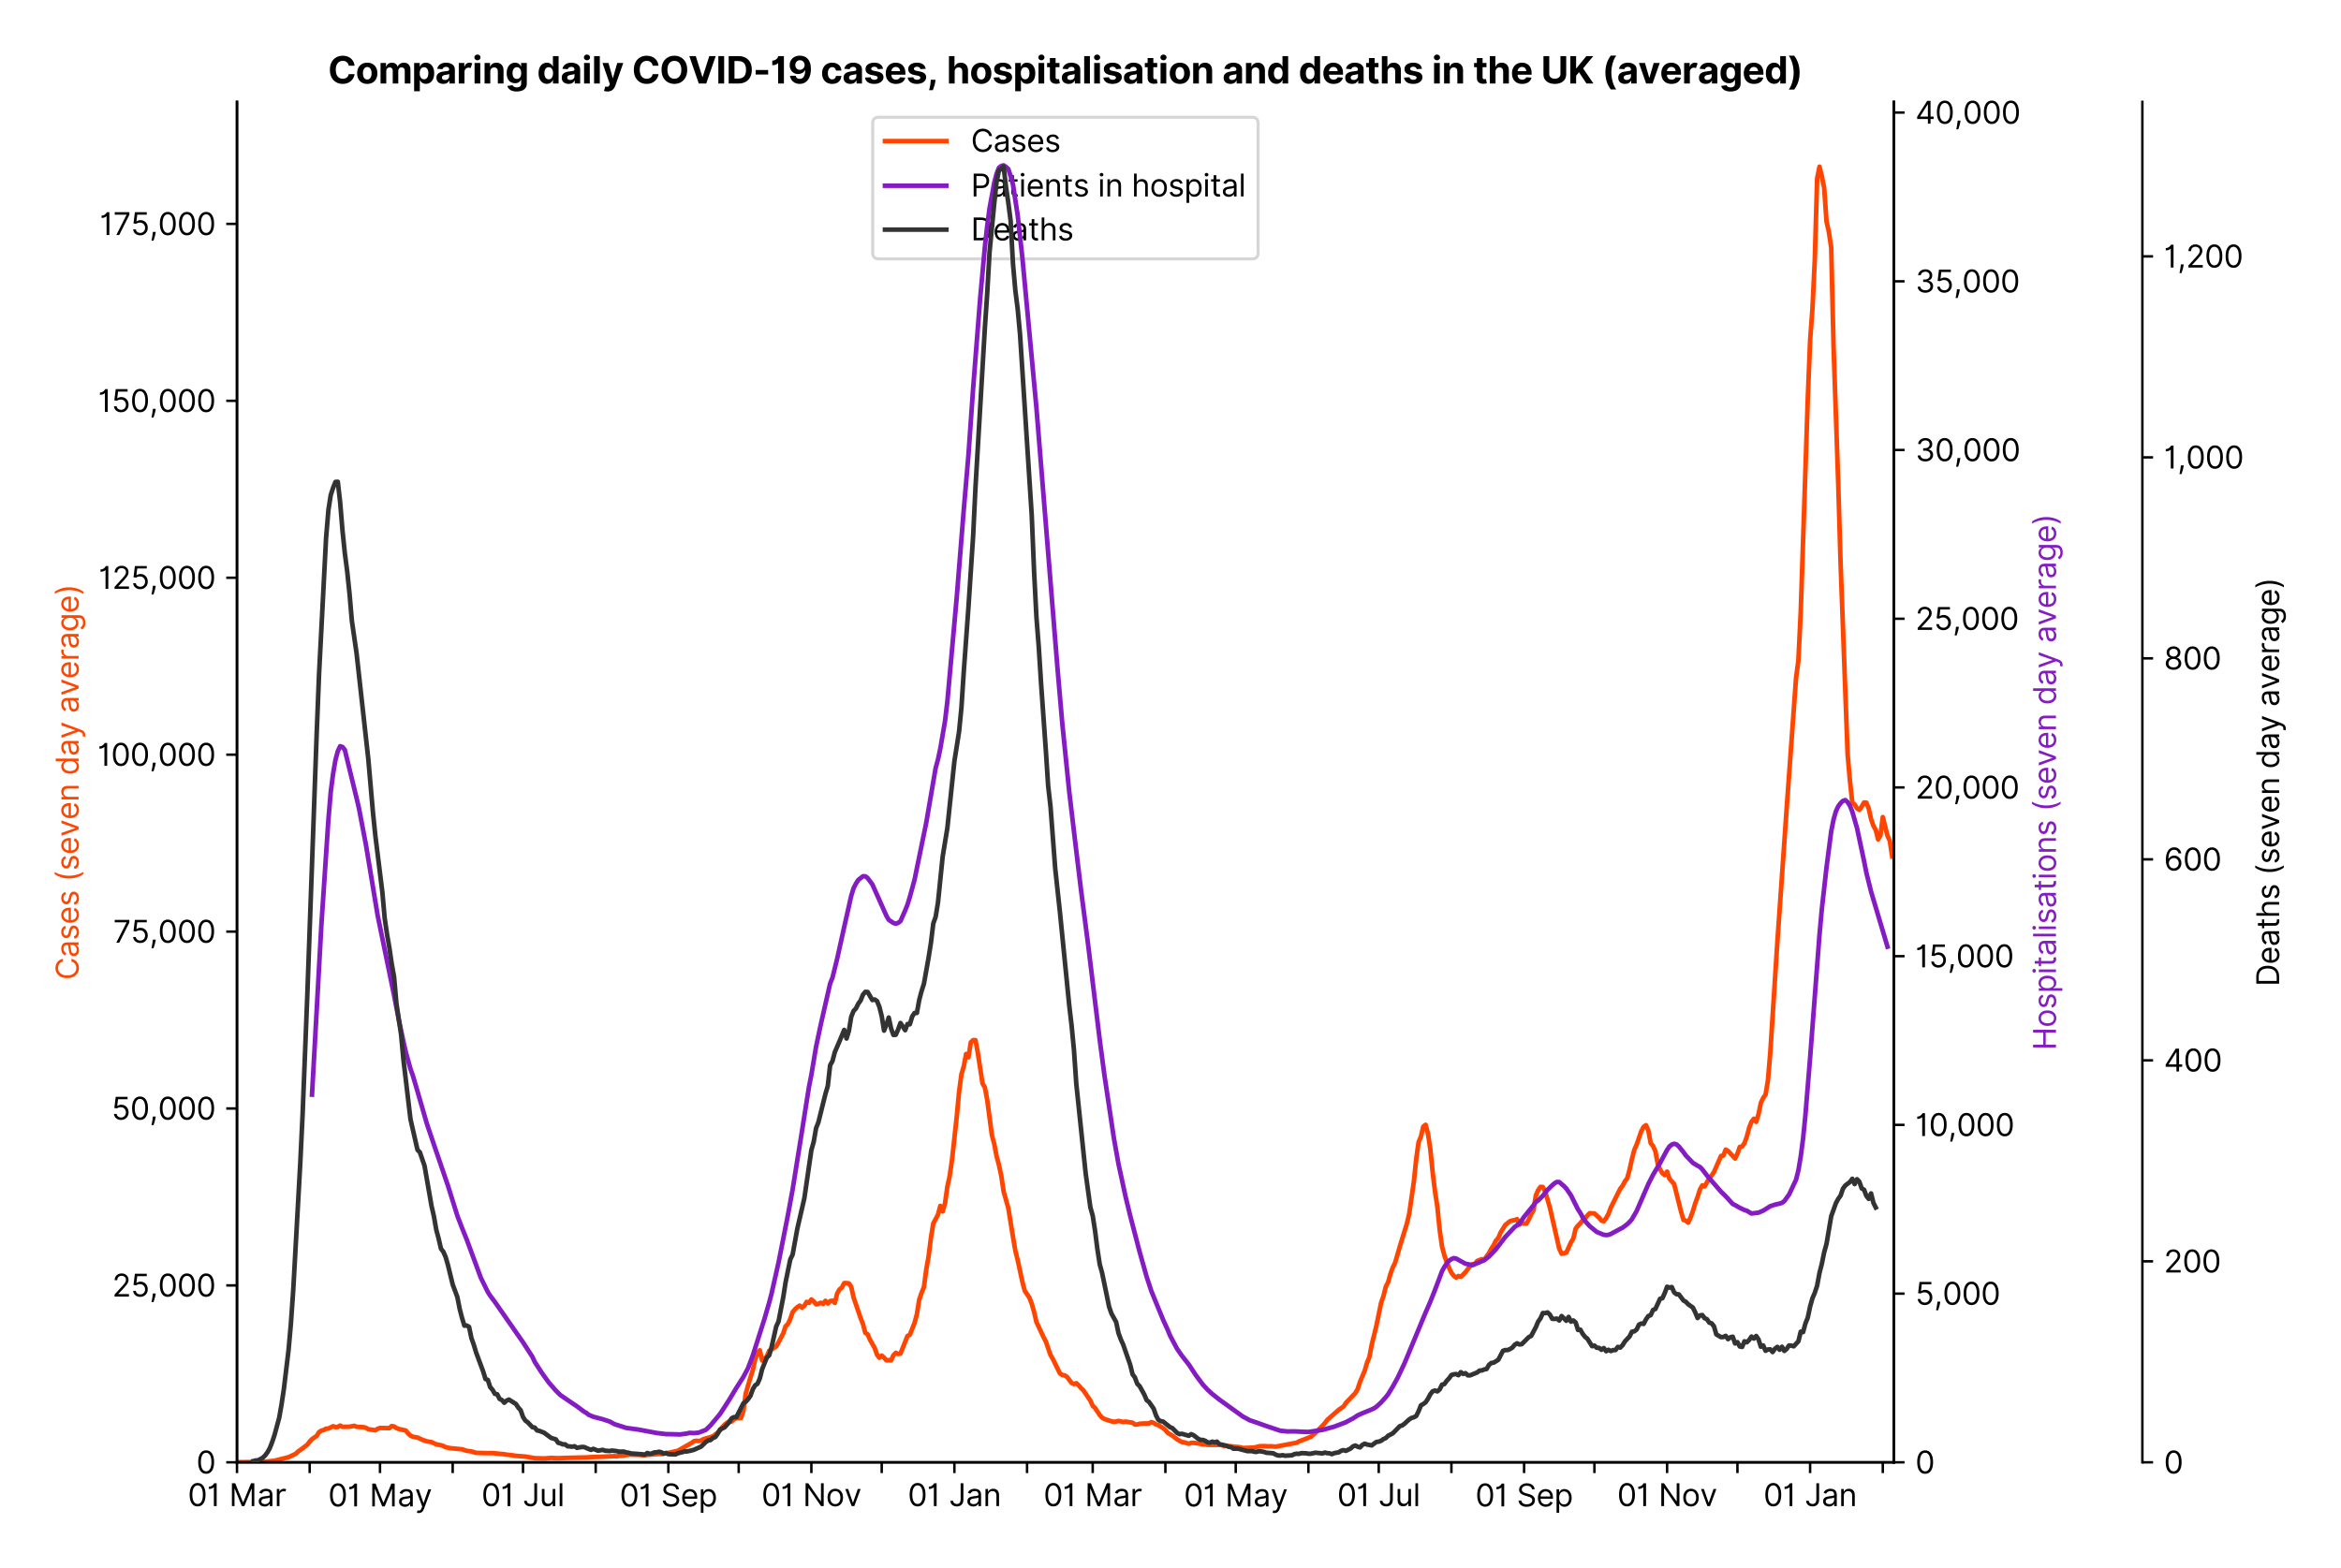 <?xml version="1.0" encoding="utf-8" standalone="no"?>
<!DOCTYPE svg PUBLIC "-//W3C//DTD SVG 1.1//EN"
  "http://www.w3.org/Graphics/SVG/1.1/DTD/svg11.dtd">
<svg xmlns:xlink="http://www.w3.org/1999/xlink" viewBox="0 0 762.978 511.234" xmlns="http://www.w3.org/2000/svg" version="1.1">
 <defs>
  <style type="text/css">*{stroke-linejoin: round; stroke-linecap: butt}</style>
 </defs>
 <g id="figure_1">
  <g id="patch_1">
   <path d="M 0 511.234 
L 762.978 511.234 
L 762.978 0 
L 0 0 
z
" style="fill: #ffffff"/>
  </g>
  <g id="axes_1">
   <g id="patch_2">
    <path d="M 77.239 476.745 
L 617.239 476.745 
L 617.239 33.225 
L 77.239 33.225 
z
" style="fill: #ffffff"/>
   </g>
   <g id="matplotlib.axis_1">
    <g id="xtick_1">
     <g id="line2d_1">
      <defs>
       <path id="m5a7c4f34be" d="M 0 0 
L 0 3.5 
" style="stroke: #000000; stroke-width: 0.8"/>
      </defs>
      <g>
       <use xlink:href="#m5a7c4f34be" x="77.239" y="476.745" style="stroke: #000000; stroke-width: 0.8"/>
      </g>
     </g>
     <g id="text_1">
      <!-- 01 Mar -->
      <g transform="translate(61.202 491.018)scale(0.1 -0.1)">
       <defs>
        <path id="Inter-Regular-30" d="M 2000 -64 
Q 1230 -64 806 561 
Q 382 1186 382 2327 
Q 382 3459 809 4088 
Q 1236 4718 2000 4718 
Q 2764 4718 3191 4088 
Q 3618 3459 3618 2327 
Q 3618 1186 3194 561 
Q 2771 -64 2000 -64 
z
M 2000 436 
Q 2509 436 2791 927 
Q 3073 1418 3073 2327 
Q 3073 3234 2789 3730 
Q 2505 4227 2000 4227 
Q 1496 4227 1211 3730 
Q 927 3234 927 2327 
Q 927 1418 1210 927 
Q 1493 436 2000 436 
z
" transform="scale(0.016)"/>
        <path id="Inter-Regular-31" d="M 1973 4655 
L 1973 0 
L 1409 0 
L 1409 3836 
L 1373 3836 
Q 1341 3773 1209 3692 
Q 1077 3611 868 3551 
Q 659 3491 391 3491 
L 391 3964 
Q 661 3964 859 4061 
Q 1057 4159 1190 4291 
Q 1323 4423 1392 4529 
Q 1461 4636 1473 4655 
L 1973 4655 
z
" transform="scale(0.016)"/>
        <path id="Inter-Regular-20" transform="scale(0.016)"/>
        <path id="Inter-Regular-4d" d="M 564 4655 
L 1236 4655 
L 2818 791 
L 2873 791 
L 4455 4655 
L 5127 4655 
L 5127 0 
L 4600 0 
L 4600 3536 
L 4555 3536 
L 3100 0 
L 2591 0 
L 1136 3536 
L 1091 3536 
L 1091 0 
L 564 0 
L 564 4655 
z
" transform="scale(0.016)"/>
        <path id="Inter-Regular-61" d="M 1518 -82 
Q 1186 -82 916 44 
Q 646 170 486 410 
Q 327 650 327 991 
Q 327 1291 445 1478 
Q 564 1666 761 1773 
Q 959 1880 1199 1933 
Q 1439 1986 1682 2018 
Q 2000 2059 2199 2080 
Q 2398 2102 2490 2154 
Q 2582 2207 2582 2336 
L 2582 2355 
Q 2582 2691 2399 2877 
Q 2216 3064 1846 3064 
Q 1461 3064 1243 2895 
Q 1025 2727 936 2536 
L 427 2718 
Q 564 3036 792 3214 
Q 1021 3393 1292 3464 
Q 1564 3536 1827 3536 
Q 1996 3536 2215 3496 
Q 2434 3457 2640 3334 
Q 2846 3211 2982 2963 
Q 3118 2716 3118 2300 
L 3118 0 
L 2582 0 
L 2582 473 
L 2555 473 
Q 2500 359 2373 229 
Q 2246 100 2034 9 
Q 1823 -82 1518 -82 
z
M 1600 400 
Q 1918 400 2137 525 
Q 2357 650 2469 847 
Q 2582 1045 2582 1264 
L 2582 1755 
Q 2548 1714 2433 1681 
Q 2318 1648 2169 1624 
Q 2021 1600 1881 1583 
Q 1741 1566 1655 1555 
Q 1446 1527 1265 1467 
Q 1084 1407 974 1287 
Q 864 1168 864 964 
Q 864 684 1072 542 
Q 1280 400 1600 400 
z
" transform="scale(0.016)"/>
        <path id="Inter-Regular-72" d="M 491 0 
L 491 3491 
L 1009 3491 
L 1009 2964 
L 1046 2964 
Q 1139 3223 1389 3384 
Q 1639 3545 1955 3545 
Q 2100 3545 2209 3511 
Q 2318 3477 2400 3418 
L 2218 2964 
Q 2161 2993 2085 3010 
Q 2009 3027 1909 3027 
Q 1527 3027 1277 2794 
Q 1027 2561 1027 2209 
L 1027 0 
L 491 0 
z
" transform="scale(0.016)"/>
       </defs>
       <use xlink:href="#Inter-Regular-30"/>
       <use xlink:href="#Inter-Regular-31" x="62.5"/>
       <use xlink:href="#Inter-Regular-20" x="106.676"/>
       <use xlink:href="#Inter-Regular-4d" x="134.801"/>
       <use xlink:href="#Inter-Regular-61" x="225.994"/>
       <use xlink:href="#Inter-Regular-72" x="282.386"/>
      </g>
     </g>
    </g>
    <g id="xtick_2">
     <g id="line2d_2">
      <g>
       <use xlink:href="#m5a7c4f34be" x="100.926" y="476.745" style="stroke: #000000; stroke-width: 0.8"/>
      </g>
     </g>
    </g>
    <g id="xtick_3">
     <g id="line2d_3">
      <g>
       <use xlink:href="#m5a7c4f34be" x="123.849" y="476.745" style="stroke: #000000; stroke-width: 0.8"/>
      </g>
     </g>
     <g id="text_2">
      <!-- 01 May -->
      <g transform="translate(106.946 491.117)scale(0.1 -0.1)">
       <defs>
        <path id="Inter-Regular-79" d="M 818 -1355 
Q 682 -1355 575 -1333 
Q 468 -1311 427 -1291 
L 564 -818 
Q 857 -893 1053 -814 
Q 1250 -736 1391 -345 
L 1509 -18 
L 218 3491 
L 800 3491 
L 1764 709 
L 1800 709 
L 2764 3491 
L 3346 3491 
L 1846 -564 
Q 1550 -1355 818 -1355 
z
" transform="scale(0.016)"/>
       </defs>
       <use xlink:href="#Inter-Regular-30"/>
       <use xlink:href="#Inter-Regular-31" x="62.5"/>
       <use xlink:href="#Inter-Regular-20" x="106.676"/>
       <use xlink:href="#Inter-Regular-4d" x="134.801"/>
       <use xlink:href="#Inter-Regular-61" x="225.994"/>
       <use xlink:href="#Inter-Regular-79" x="282.386"/>
      </g>
     </g>
    </g>
    <g id="xtick_4">
     <g id="line2d_4">
      <g>
       <use xlink:href="#m5a7c4f34be" x="147.536" y="476.745" style="stroke: #000000; stroke-width: 0.8"/>
      </g>
     </g>
    </g>
    <g id="xtick_5">
     <g id="line2d_5">
      <g>
       <use xlink:href="#m5a7c4f34be" x="170.459" y="476.745" style="stroke: #000000; stroke-width: 0.8"/>
      </g>
     </g>
     <g id="text_3">
      <!-- 01 Jul -->
      <g transform="translate(156.916 491.018)scale(0.1 -0.1)">
       <defs>
        <path id="Inter-Regular-4a" d="M 2346 4655 
L 2909 4655 
L 2909 1327 
Q 2909 657 2549 296 
Q 2189 -64 1582 -64 
Q 1200 -64 902 76 
Q 605 216 434 475 
Q 264 734 264 1091 
L 818 1091 
Q 818 795 1034 615 
Q 1250 436 1582 436 
Q 1948 436 2147 664 
Q 2346 893 2346 1327 
L 2346 4655 
z
" transform="scale(0.016)"/>
        <path id="Inter-Regular-75" d="M 2691 1427 
L 2691 3491 
L 3227 3491 
L 3227 0 
L 2691 0 
L 2691 591 
L 2655 591 
Q 2532 325 2273 140 
Q 2014 -45 1618 -45 
Q 1127 -45 809 280 
Q 491 605 491 1273 
L 491 3491 
L 1027 3491 
L 1027 1309 
Q 1027 927 1242 700 
Q 1457 473 1791 473 
Q 1991 473 2199 575 
Q 2407 677 2549 888 
Q 2691 1100 2691 1427 
z
" transform="scale(0.016)"/>
        <path id="Inter-Regular-6c" d="M 1027 4655 
L 1027 0 
L 491 0 
L 491 4655 
L 1027 4655 
z
" transform="scale(0.016)"/>
       </defs>
       <use xlink:href="#Inter-Regular-30"/>
       <use xlink:href="#Inter-Regular-31" x="62.5"/>
       <use xlink:href="#Inter-Regular-20" x="106.676"/>
       <use xlink:href="#Inter-Regular-4a" x="134.801"/>
       <use xlink:href="#Inter-Regular-75" x="189.063"/>
       <use xlink:href="#Inter-Regular-6c" x="247.159"/>
      </g>
     </g>
    </g>
    <g id="xtick_6">
     <g id="line2d_6">
      <g>
       <use xlink:href="#m5a7c4f34be" x="194.146" y="476.745" style="stroke: #000000; stroke-width: 0.8"/>
      </g>
     </g>
    </g>
    <g id="xtick_7">
     <g id="line2d_7">
      <g>
       <use xlink:href="#m5a7c4f34be" x="217.834" y="476.745" style="stroke: #000000; stroke-width: 0.8"/>
      </g>
     </g>
     <g id="text_4">
      <!-- 01 Sep -->
      <g transform="translate(201.946 491.117)scale(0.1 -0.1)">
       <defs>
        <path id="Inter-Regular-53" d="M 3109 3491 
Q 3068 3836 2777 4027 
Q 2486 4218 2064 4218 
Q 1600 4218 1318 3999 
Q 1036 3780 1036 3445 
Q 1036 3195 1189 3042 
Q 1343 2889 1553 2803 
Q 1764 2718 1936 2673 
L 2409 2545 
Q 2591 2498 2815 2414 
Q 3039 2330 3244 2185 
Q 3450 2041 3584 1816 
Q 3718 1591 3718 1264 
Q 3718 886 3521 581 
Q 3325 277 2949 97 
Q 2573 -82 2036 -82 
Q 1286 -82 845 272 
Q 405 627 364 1200 
L 946 1200 
Q 968 936 1124 764 
Q 1280 593 1519 510 
Q 1759 427 2036 427 
Q 2359 427 2616 533 
Q 2873 639 3023 828 
Q 3173 1018 3173 1273 
Q 3173 1505 3043 1650 
Q 2914 1795 2702 1886 
Q 2491 1977 2246 2045 
L 1673 2209 
Q 1127 2366 809 2657 
Q 491 2948 491 3418 
Q 491 3809 703 4101 
Q 916 4393 1276 4555 
Q 1636 4718 2082 4718 
Q 2532 4718 2882 4558 
Q 3232 4398 3437 4120 
Q 3643 3843 3655 3491 
L 3109 3491 
z
" transform="scale(0.016)"/>
        <path id="Inter-Regular-65" d="M 1955 -73 
Q 1450 -73 1085 151 
Q 721 375 524 778 
Q 327 1182 327 1718 
Q 327 2255 524 2665 
Q 721 3075 1074 3305 
Q 1427 3536 1900 3536 
Q 2173 3536 2439 3445 
Q 2705 3355 2923 3151 
Q 3141 2948 3270 2614 
Q 3400 2280 3400 1791 
L 3400 1564 
L 866 1564 
Q 884 1005 1183 707 
Q 1482 409 1955 409 
Q 2271 409 2498 545 
Q 2725 682 2827 955 
L 3346 809 
Q 3223 414 2854 170 
Q 2486 -73 1955 -73 
z
M 866 2027 
L 2855 2027 
Q 2855 2470 2595 2762 
Q 2336 3055 1900 3055 
Q 1593 3055 1368 2911 
Q 1143 2768 1013 2533 
Q 884 2298 866 2027 
z
" transform="scale(0.016)"/>
        <path id="Inter-Regular-70" d="M 491 -1309 
L 491 3491 
L 1009 3491 
L 1009 2936 
L 1073 2936 
Q 1132 3027 1237 3169 
Q 1343 3311 1542 3423 
Q 1741 3536 2082 3536 
Q 2523 3536 2859 3315 
Q 3196 3095 3384 2690 
Q 3573 2286 3573 1736 
Q 3573 1182 3384 776 
Q 3196 370 2861 148 
Q 2527 -73 2091 -73 
Q 1755 -73 1552 39 
Q 1350 152 1241 296 
Q 1132 441 1073 536 
L 1027 536 
L 1027 -1309 
L 491 -1309 
z
M 1018 1745 
Q 1018 1152 1276 780 
Q 1534 409 2018 409 
Q 2355 409 2581 587 
Q 2807 766 2921 1069 
Q 3036 1373 3036 1745 
Q 3036 2114 2923 2410 
Q 2811 2707 2585 2881 
Q 2359 3055 2018 3055 
Q 1527 3055 1272 2693 
Q 1018 2332 1018 1745 
z
" transform="scale(0.016)"/>
       </defs>
       <use xlink:href="#Inter-Regular-30"/>
       <use xlink:href="#Inter-Regular-31" x="62.5"/>
       <use xlink:href="#Inter-Regular-20" x="106.676"/>
       <use xlink:href="#Inter-Regular-53" x="134.801"/>
       <use xlink:href="#Inter-Regular-65" x="198.58"/>
       <use xlink:href="#Inter-Regular-70" x="256.818"/>
      </g>
     </g>
    </g>
    <g id="xtick_8">
     <g id="line2d_8">
      <g>
       <use xlink:href="#m5a7c4f34be" x="240.757" y="476.745" style="stroke: #000000; stroke-width: 0.8"/>
      </g>
     </g>
    </g>
    <g id="xtick_9">
     <g id="line2d_9">
      <g>
       <use xlink:href="#m5a7c4f34be" x="264.444" y="476.745" style="stroke: #000000; stroke-width: 0.8"/>
      </g>
     </g>
     <g id="text_5">
      <!-- 01 Nov -->
      <g transform="translate(248.173 491.018)scale(0.1 -0.1)">
       <defs>
        <path id="Inter-Regular-4e" d="M 4255 4655 
L 4255 0 
L 3709 0 
L 1173 3655 
L 1127 3655 
L 1127 0 
L 564 0 
L 564 4655 
L 1109 4655 
L 3655 991 
L 3700 991 
L 3700 4655 
L 4255 4655 
z
" transform="scale(0.016)"/>
        <path id="Inter-Regular-6f" d="M 1909 -73 
Q 1436 -73 1080 152 
Q 725 377 526 781 
Q 327 1186 327 1727 
Q 327 2273 526 2679 
Q 725 3086 1080 3311 
Q 1436 3536 1909 3536 
Q 2382 3536 2737 3311 
Q 3093 3086 3292 2679 
Q 3491 2273 3491 1727 
Q 3491 1186 3292 781 
Q 3093 377 2737 152 
Q 2382 -73 1909 -73 
z
M 1909 409 
Q 2268 409 2500 593 
Q 2732 777 2843 1077 
Q 2955 1377 2955 1727 
Q 2955 2077 2843 2379 
Q 2732 2682 2500 2868 
Q 2268 3055 1909 3055 
Q 1550 3055 1318 2868 
Q 1086 2682 975 2379 
Q 864 2077 864 1727 
Q 864 1377 975 1077 
Q 1086 777 1318 593 
Q 1550 409 1909 409 
z
" transform="scale(0.016)"/>
        <path id="Inter-Regular-76" d="M 3346 3491 
L 2055 0 
L 1509 0 
L 218 3491 
L 800 3491 
L 1764 709 
L 1800 709 
L 2764 3491 
L 3346 3491 
z
" transform="scale(0.016)"/>
       </defs>
       <use xlink:href="#Inter-Regular-30"/>
       <use xlink:href="#Inter-Regular-31" x="62.5"/>
       <use xlink:href="#Inter-Regular-20" x="106.676"/>
       <use xlink:href="#Inter-Regular-4e" x="134.801"/>
       <use xlink:href="#Inter-Regular-6f" x="210.085"/>
       <use xlink:href="#Inter-Regular-76" x="269.744"/>
      </g>
     </g>
    </g>
    <g id="xtick_10">
     <g id="line2d_10">
      <g>
       <use xlink:href="#m5a7c4f34be" x="287.367" y="476.745" style="stroke: #000000; stroke-width: 0.8"/>
      </g>
     </g>
    </g>
    <g id="xtick_11">
     <g id="line2d_11">
      <g>
       <use xlink:href="#m5a7c4f34be" x="311.054" y="476.745" style="stroke: #000000; stroke-width: 0.8"/>
      </g>
     </g>
     <g id="text_6">
      <!-- 01 Jan -->
      <g transform="translate(295.855 491.018)scale(0.1 -0.1)">
       <defs>
        <path id="Inter-Regular-6e" d="M 1027 2100 
L 1027 0 
L 491 0 
L 491 3491 
L 1009 3491 
L 1009 2945 
L 1055 2945 
Q 1177 3211 1427 3373 
Q 1677 3536 2073 3536 
Q 2602 3536 2928 3211 
Q 3255 2886 3255 2218 
L 3255 0 
L 2718 0 
L 2718 2182 
Q 2718 2593 2504 2824 
Q 2291 3055 1918 3055 
Q 1534 3055 1280 2806 
Q 1027 2557 1027 2100 
z
" transform="scale(0.016)"/>
       </defs>
       <use xlink:href="#Inter-Regular-30"/>
       <use xlink:href="#Inter-Regular-31" x="62.5"/>
       <use xlink:href="#Inter-Regular-20" x="106.676"/>
       <use xlink:href="#Inter-Regular-4a" x="134.801"/>
       <use xlink:href="#Inter-Regular-61" x="189.063"/>
       <use xlink:href="#Inter-Regular-6e" x="245.455"/>
      </g>
     </g>
    </g>
    <g id="xtick_12">
     <g id="line2d_12">
      <g>
       <use xlink:href="#m5a7c4f34be" x="334.741" y="476.745" style="stroke: #000000; stroke-width: 0.8"/>
      </g>
     </g>
    </g>
    <g id="xtick_13">
     <g id="line2d_13">
      <g>
       <use xlink:href="#m5a7c4f34be" x="356.136" y="476.745" style="stroke: #000000; stroke-width: 0.8"/>
      </g>
     </g>
     <g id="text_7">
      <!-- 01 Mar -->
      <g transform="translate(340.099 491.018)scale(0.1 -0.1)">
       <use xlink:href="#Inter-Regular-30"/>
       <use xlink:href="#Inter-Regular-31" x="62.5"/>
       <use xlink:href="#Inter-Regular-20" x="106.676"/>
       <use xlink:href="#Inter-Regular-4d" x="134.801"/>
       <use xlink:href="#Inter-Regular-61" x="225.994"/>
       <use xlink:href="#Inter-Regular-72" x="282.386"/>
      </g>
     </g>
    </g>
    <g id="xtick_14">
     <g id="line2d_14">
      <g>
       <use xlink:href="#m5a7c4f34be" x="379.823" y="476.745" style="stroke: #000000; stroke-width: 0.8"/>
      </g>
     </g>
    </g>
    <g id="xtick_15">
     <g id="line2d_15">
      <g>
       <use xlink:href="#m5a7c4f34be" x="402.746" y="476.745" style="stroke: #000000; stroke-width: 0.8"/>
      </g>
     </g>
     <g id="text_8">
      <!-- 01 May -->
      <g transform="translate(385.843 491.117)scale(0.1 -0.1)">
       <use xlink:href="#Inter-Regular-30"/>
       <use xlink:href="#Inter-Regular-31" x="62.5"/>
       <use xlink:href="#Inter-Regular-20" x="106.676"/>
       <use xlink:href="#Inter-Regular-4d" x="134.801"/>
       <use xlink:href="#Inter-Regular-61" x="225.994"/>
       <use xlink:href="#Inter-Regular-79" x="282.386"/>
      </g>
     </g>
    </g>
    <g id="xtick_16">
     <g id="line2d_16">
      <g>
       <use xlink:href="#m5a7c4f34be" x="426.433" y="476.745" style="stroke: #000000; stroke-width: 0.8"/>
      </g>
     </g>
    </g>
    <g id="xtick_17">
     <g id="line2d_17">
      <g>
       <use xlink:href="#m5a7c4f34be" x="449.356" y="476.745" style="stroke: #000000; stroke-width: 0.8"/>
      </g>
     </g>
     <g id="text_9">
      <!-- 01 Jul -->
      <g transform="translate(435.812 491.018)scale(0.1 -0.1)">
       <use xlink:href="#Inter-Regular-30"/>
       <use xlink:href="#Inter-Regular-31" x="62.5"/>
       <use xlink:href="#Inter-Regular-20" x="106.676"/>
       <use xlink:href="#Inter-Regular-4a" x="134.801"/>
       <use xlink:href="#Inter-Regular-75" x="189.063"/>
       <use xlink:href="#Inter-Regular-6c" x="247.159"/>
      </g>
     </g>
    </g>
    <g id="xtick_18">
     <g id="line2d_18">
      <g>
       <use xlink:href="#m5a7c4f34be" x="473.043" y="476.745" style="stroke: #000000; stroke-width: 0.8"/>
      </g>
     </g>
    </g>
    <g id="xtick_19">
     <g id="line2d_19">
      <g>
       <use xlink:href="#m5a7c4f34be" x="496.73" y="476.745" style="stroke: #000000; stroke-width: 0.8"/>
      </g>
     </g>
     <g id="text_10">
      <!-- 01 Sep -->
      <g transform="translate(480.843 491.117)scale(0.1 -0.1)">
       <use xlink:href="#Inter-Regular-30"/>
       <use xlink:href="#Inter-Regular-31" x="62.5"/>
       <use xlink:href="#Inter-Regular-20" x="106.676"/>
       <use xlink:href="#Inter-Regular-53" x="134.801"/>
       <use xlink:href="#Inter-Regular-65" x="198.58"/>
       <use xlink:href="#Inter-Regular-70" x="256.818"/>
      </g>
     </g>
    </g>
    <g id="xtick_20">
     <g id="line2d_20">
      <g>
       <use xlink:href="#m5a7c4f34be" x="519.653" y="476.745" style="stroke: #000000; stroke-width: 0.8"/>
      </g>
     </g>
    </g>
    <g id="xtick_21">
     <g id="line2d_21">
      <g>
       <use xlink:href="#m5a7c4f34be" x="543.341" y="476.745" style="stroke: #000000; stroke-width: 0.8"/>
      </g>
     </g>
     <g id="text_11">
      <!-- 01 Nov -->
      <g transform="translate(527.069 491.018)scale(0.1 -0.1)">
       <use xlink:href="#Inter-Regular-30"/>
       <use xlink:href="#Inter-Regular-31" x="62.5"/>
       <use xlink:href="#Inter-Regular-20" x="106.676"/>
       <use xlink:href="#Inter-Regular-4e" x="134.801"/>
       <use xlink:href="#Inter-Regular-6f" x="210.085"/>
       <use xlink:href="#Inter-Regular-76" x="269.744"/>
      </g>
     </g>
    </g>
    <g id="xtick_22">
     <g id="line2d_22">
      <g>
       <use xlink:href="#m5a7c4f34be" x="566.264" y="476.745" style="stroke: #000000; stroke-width: 0.8"/>
      </g>
     </g>
    </g>
    <g id="xtick_23">
     <g id="line2d_23">
      <g>
       <use xlink:href="#m5a7c4f34be" x="589.951" y="476.745" style="stroke: #000000; stroke-width: 0.8"/>
      </g>
     </g>
     <g id="text_12">
      <!-- 01 Jan -->
      <g transform="translate(574.751 491.018)scale(0.1 -0.1)">
       <use xlink:href="#Inter-Regular-30"/>
       <use xlink:href="#Inter-Regular-31" x="62.5"/>
       <use xlink:href="#Inter-Regular-20" x="106.676"/>
       <use xlink:href="#Inter-Regular-4a" x="134.801"/>
       <use xlink:href="#Inter-Regular-61" x="189.063"/>
       <use xlink:href="#Inter-Regular-6e" x="245.455"/>
      </g>
     </g>
    </g>
    <g id="xtick_24">
     <g id="line2d_24">
      <g>
       <use xlink:href="#m5a7c4f34be" x="613.638" y="476.745" style="stroke: #000000; stroke-width: 0.8"/>
      </g>
     </g>
    </g>
   </g>
   <g id="matplotlib.axis_2">
    <g id="ytick_1">
     <g id="line2d_25">
      <defs>
       <path id="mcdd94ace22" d="M 0 0 
L -3.5 0 
" style="stroke: #000000; stroke-width: 0.8"/>
      </defs>
      <g>
       <use xlink:href="#mcdd94ace22" x="77.239" y="476.745" style="stroke: #000000; stroke-width: 0.8"/>
      </g>
     </g>
     <g id="text_13">
      <!-- 0 -->
      <g transform="translate(63.989 480.382)scale(0.1 -0.1)">
       <use xlink:href="#Inter-Regular-30"/>
      </g>
     </g>
    </g>
    <g id="ytick_2">
     <g id="line2d_26">
      <g>
       <use xlink:href="#mcdd94ace22" x="77.239" y="419.067" style="stroke: #000000; stroke-width: 0.8"/>
      </g>
     </g>
     <g id="text_14">
      <!-- 25,000 -->
      <g transform="translate(36.559 422.703)scale(0.1 -0.1)">
       <defs>
        <path id="Inter-Regular-32" d="M 482 0 
L 482 409 
L 2018 2091 
Q 2289 2386 2464 2605 
Q 2639 2825 2724 3019 
Q 2809 3214 2809 3427 
Q 2809 3795 2553 4011 
Q 2298 4227 1918 4227 
Q 1514 4227 1275 3985 
Q 1036 3743 1036 3345 
L 500 3345 
Q 500 3755 688 4064 
Q 877 4373 1203 4545 
Q 1530 4718 1936 4718 
Q 2346 4718 2661 4545 
Q 2977 4373 3156 4079 
Q 3336 3786 3336 3427 
Q 3336 3170 3244 2926 
Q 3152 2682 2926 2383 
Q 2700 2084 2300 1655 
L 1255 536 
L 1255 500 
L 3418 500 
L 3418 0 
L 482 0 
z
" transform="scale(0.016)"/>
        <path id="Inter-Regular-35" d="M 1936 -64 
Q 1536 -64 1216 95 
Q 896 255 702 532 
Q 509 809 491 1164 
L 1036 1164 
Q 1068 848 1324 642 
Q 1580 436 1936 436 
Q 2223 436 2447 570 
Q 2671 705 2799 940 
Q 2927 1175 2927 1473 
Q 2927 1777 2794 2017 
Q 2661 2257 2429 2395 
Q 2198 2534 1900 2536 
Q 1686 2539 1461 2472 
Q 1236 2405 1091 2300 
L 564 2364 
L 846 4655 
L 3264 4655 
L 3264 4155 
L 1318 4155 
L 1155 2782 
L 1182 2782 
Q 1325 2895 1541 2970 
Q 1757 3045 1991 3045 
Q 2418 3045 2753 2842 
Q 3089 2639 3281 2286 
Q 3473 1934 3473 1482 
Q 3473 1036 3274 687 
Q 3075 339 2727 137 
Q 2380 -64 1936 -64 
z
" transform="scale(0.016)"/>
        <path id="Inter-Regular-2c" d="M 1291 636 
L 1255 391 
Q 1216 132 1137 -163 
Q 1059 -459 975 -720 
Q 891 -982 836 -1136 
L 427 -1136 
Q 457 -991 504 -752 
Q 552 -514 601 -219 
Q 650 75 682 382 
L 709 636 
L 1291 636 
z
" transform="scale(0.016)"/>
       </defs>
       <use xlink:href="#Inter-Regular-32"/>
       <use xlink:href="#Inter-Regular-35" x="60.511"/>
       <use xlink:href="#Inter-Regular-2c" x="121.307"/>
       <use xlink:href="#Inter-Regular-30" x="149.29"/>
       <use xlink:href="#Inter-Regular-30" x="211.79"/>
       <use xlink:href="#Inter-Regular-30" x="274.29"/>
      </g>
     </g>
    </g>
    <g id="ytick_3">
     <g id="line2d_27">
      <g>
       <use xlink:href="#mcdd94ace22" x="77.239" y="361.388" style="stroke: #000000; stroke-width: 0.8"/>
      </g>
     </g>
     <g id="text_15">
      <!-- 50,000 -->
      <g transform="translate(36.361 365.025)scale(0.1 -0.1)">
       <use xlink:href="#Inter-Regular-35"/>
       <use xlink:href="#Inter-Regular-30" x="60.795"/>
       <use xlink:href="#Inter-Regular-2c" x="123.295"/>
       <use xlink:href="#Inter-Regular-30" x="151.278"/>
       <use xlink:href="#Inter-Regular-30" x="213.778"/>
       <use xlink:href="#Inter-Regular-30" x="276.278"/>
      </g>
     </g>
    </g>
    <g id="ytick_4">
     <g id="line2d_28">
      <g>
       <use xlink:href="#mcdd94ace22" x="77.239" y="303.71" style="stroke: #000000; stroke-width: 0.8"/>
      </g>
     </g>
     <g id="text_16">
      <!-- 75,000 -->
      <g transform="translate(36.9 307.346)scale(0.1 -0.1)">
       <defs>
        <path id="Inter-Regular-37" d="M 627 0 
L 2709 4118 
L 2709 4155 
L 309 4155 
L 309 4655 
L 3291 4655 
L 3291 4127 
L 1218 0 
L 627 0 
z
" transform="scale(0.016)"/>
       </defs>
       <use xlink:href="#Inter-Regular-37"/>
       <use xlink:href="#Inter-Regular-35" x="57.102"/>
       <use xlink:href="#Inter-Regular-2c" x="117.898"/>
       <use xlink:href="#Inter-Regular-30" x="145.881"/>
       <use xlink:href="#Inter-Regular-30" x="208.381"/>
       <use xlink:href="#Inter-Regular-30" x="270.881"/>
      </g>
     </g>
    </g>
    <g id="ytick_5">
     <g id="line2d_29">
      <g>
       <use xlink:href="#mcdd94ace22" x="77.239" y="246.031" style="stroke: #000000; stroke-width: 0.8"/>
      </g>
     </g>
     <g id="text_17">
      <!-- 100,000 -->
      <g transform="translate(31.773 249.668)scale(0.1 -0.1)">
       <use xlink:href="#Inter-Regular-31"/>
       <use xlink:href="#Inter-Regular-30" x="44.176"/>
       <use xlink:href="#Inter-Regular-30" x="106.676"/>
       <use xlink:href="#Inter-Regular-2c" x="169.176"/>
       <use xlink:href="#Inter-Regular-30" x="197.159"/>
       <use xlink:href="#Inter-Regular-30" x="259.659"/>
       <use xlink:href="#Inter-Regular-30" x="322.159"/>
      </g>
     </g>
    </g>
    <g id="ytick_6">
     <g id="line2d_30">
      <g>
       <use xlink:href="#mcdd94ace22" x="77.239" y="188.353" style="stroke: #000000; stroke-width: 0.8"/>
      </g>
     </g>
     <g id="text_18">
      <!-- 125,000 -->
      <g transform="translate(32.142 191.99)scale(0.1 -0.1)">
       <use xlink:href="#Inter-Regular-31"/>
       <use xlink:href="#Inter-Regular-32" x="44.176"/>
       <use xlink:href="#Inter-Regular-35" x="104.688"/>
       <use xlink:href="#Inter-Regular-2c" x="165.483"/>
       <use xlink:href="#Inter-Regular-30" x="193.466"/>
       <use xlink:href="#Inter-Regular-30" x="255.966"/>
       <use xlink:href="#Inter-Regular-30" x="318.466"/>
      </g>
     </g>
    </g>
    <g id="ytick_7">
     <g id="line2d_31">
      <g>
       <use xlink:href="#mcdd94ace22" x="77.239" y="130.674" style="stroke: #000000; stroke-width: 0.8"/>
      </g>
     </g>
     <g id="text_19">
      <!-- 150,000 -->
      <g transform="translate(31.944 134.311)scale(0.1 -0.1)">
       <use xlink:href="#Inter-Regular-31"/>
       <use xlink:href="#Inter-Regular-35" x="44.176"/>
       <use xlink:href="#Inter-Regular-30" x="104.972"/>
       <use xlink:href="#Inter-Regular-2c" x="167.472"/>
       <use xlink:href="#Inter-Regular-30" x="195.455"/>
       <use xlink:href="#Inter-Regular-30" x="257.955"/>
       <use xlink:href="#Inter-Regular-30" x="320.455"/>
      </g>
     </g>
    </g>
    <g id="ytick_8">
     <g id="line2d_32">
      <g>
       <use xlink:href="#mcdd94ace22" x="77.239" y="72.996" style="stroke: #000000; stroke-width: 0.8"/>
      </g>
     </g>
     <g id="text_20">
      <!-- 175,000 -->
      <g transform="translate(32.483 76.633)scale(0.1 -0.1)">
       <use xlink:href="#Inter-Regular-31"/>
       <use xlink:href="#Inter-Regular-37" x="44.176"/>
       <use xlink:href="#Inter-Regular-35" x="101.278"/>
       <use xlink:href="#Inter-Regular-2c" x="162.074"/>
       <use xlink:href="#Inter-Regular-30" x="190.057"/>
       <use xlink:href="#Inter-Regular-30" x="252.557"/>
       <use xlink:href="#Inter-Regular-30" x="315.057"/>
      </g>
     </g>
    </g>
    <g id="text_21">
     <!-- Cases (seven day average) -->
     <g style="fill: #ff4500" transform="translate(25.614 319.49)rotate(-90)scale(0.1 -0.1)">
      <defs>
       <path id="Inter-Regular-43" d="M 4309 3200 
L 3746 3200 
Q 3677 3523 3484 3743 
Q 3291 3964 3018 4077 
Q 2746 4191 2436 4191 
Q 2014 4191 1672 3977 
Q 1330 3764 1128 3348 
Q 927 2932 927 2327 
Q 927 1723 1128 1307 
Q 1330 891 1672 677 
Q 2014 464 2436 464 
Q 2746 464 3018 577 
Q 3291 691 3484 911 
Q 3677 1132 3746 1455 
L 4309 1455 
Q 4223 977 3957 637 
Q 3691 298 3298 117 
Q 2905 -64 2436 -64 
Q 1841 -64 1377 227 
Q 914 518 648 1054 
Q 382 1591 382 2327 
Q 382 3064 648 3600 
Q 914 4136 1377 4427 
Q 1841 4718 2436 4718 
Q 2905 4718 3298 4537 
Q 3691 4357 3957 4017 
Q 4223 3677 4309 3200 
z
" transform="scale(0.016)"/>
       <path id="Inter-Regular-73" d="M 2964 2709 
L 2482 2573 
Q 2411 2755 2245 2914 
Q 2080 3073 1727 3073 
Q 1407 3073 1194 2926 
Q 982 2780 982 2555 
Q 982 2355 1127 2239 
Q 1273 2123 1582 2045 
L 2100 1918 
Q 3027 1691 3027 973 
Q 3027 673 2855 436 
Q 2684 200 2377 63 
Q 2071 -73 1664 -73 
Q 1130 -73 780 159 
Q 430 391 336 836 
L 846 964 
Q 989 400 1655 400 
Q 2030 400 2251 560 
Q 2473 720 2473 945 
Q 2473 1316 1955 1436 
L 1373 1573 
Q 893 1686 669 1926 
Q 446 2166 446 2527 
Q 446 2823 613 3050 
Q 780 3277 1069 3406 
Q 1359 3536 1727 3536 
Q 2246 3536 2542 3309 
Q 2839 3082 2964 2709 
z
" transform="scale(0.016)"/>
       <path id="Inter-Regular-28" d="M 682 1964 
Q 682 2823 906 3544 
Q 1130 4266 1546 4873 
L 2018 4873 
Q 1800 4573 1623 4095 
Q 1446 3618 1341 3061 
Q 1236 2505 1236 1964 
Q 1236 1423 1341 866 
Q 1446 309 1623 -168 
Q 1800 -645 2018 -945 
L 1546 -945 
Q 1130 -339 906 383 
Q 682 1105 682 1964 
z
" transform="scale(0.016)"/>
       <path id="Inter-Regular-64" d="M 1809 -73 
Q 1373 -73 1039 148 
Q 705 370 516 776 
Q 327 1182 327 1736 
Q 327 2286 516 2690 
Q 705 3095 1041 3315 
Q 1377 3536 1818 3536 
Q 2159 3536 2358 3423 
Q 2557 3311 2662 3169 
Q 2768 3027 2827 2936 
L 2873 2936 
L 2873 4655 
L 3409 4655 
L 3409 0 
L 2891 0 
L 2891 536 
L 2827 536 
Q 2768 441 2659 296 
Q 2550 152 2348 39 
Q 2146 -73 1809 -73 
z
M 1882 409 
Q 2366 409 2624 780 
Q 2882 1152 2882 1745 
Q 2882 2332 2627 2693 
Q 2373 3055 1882 3055 
Q 1541 3055 1315 2881 
Q 1089 2707 976 2410 
Q 864 2114 864 1745 
Q 864 1373 978 1069 
Q 1093 766 1319 587 
Q 1546 409 1882 409 
z
" transform="scale(0.016)"/>
       <path id="Inter-Regular-67" d="M 1900 -1382 
Q 1316 -1382 976 -1169 
Q 636 -957 473 -682 
L 900 -382 
Q 973 -477 1084 -601 
Q 1196 -725 1390 -817 
Q 1584 -909 1900 -909 
Q 2323 -909 2598 -704 
Q 2873 -500 2873 -64 
L 2873 645 
L 2827 645 
Q 2768 550 2660 410 
Q 2552 270 2351 162 
Q 2150 55 1809 55 
Q 1386 55 1051 255 
Q 716 455 521 836 
Q 327 1218 327 1764 
Q 327 2300 516 2699 
Q 705 3098 1041 3317 
Q 1377 3536 1818 3536 
Q 2159 3536 2360 3423 
Q 2561 3311 2669 3169 
Q 2777 3027 2836 2936 
L 2891 2936 
L 2891 3491 
L 3409 3491 
L 3409 -100 
Q 3409 -550 3205 -833 
Q 3002 -1116 2660 -1249 
Q 2318 -1382 1900 -1382 
z
M 1882 536 
Q 2366 536 2624 864 
Q 2882 1193 2882 1773 
Q 2882 2339 2627 2697 
Q 2373 3055 1882 3055 
Q 1541 3055 1315 2882 
Q 1089 2709 976 2418 
Q 864 2127 864 1773 
Q 864 1227 1120 881 
Q 1377 536 1882 536 
z
" transform="scale(0.016)"/>
       <path id="Inter-Regular-29" d="M 1638 1940 
Q 1638 1081 1414 359 
Q 1191 -362 775 -969 
L 302 -969 
Q 520 -669 697 -191 
Q 875 286 979 842 
Q 1084 1399 1084 1940 
Q 1084 2481 979 3038 
Q 875 3595 697 4072 
Q 520 4549 302 4849 
L 775 4849 
Q 1191 4243 1414 3521 
Q 1638 2799 1638 1940 
z
" transform="scale(0.016)"/>
      </defs>
      <use xlink:href="#Inter-Regular-43"/>
      <use xlink:href="#Inter-Regular-61" x="72.727"/>
      <use xlink:href="#Inter-Regular-73" x="129.119"/>
      <use xlink:href="#Inter-Regular-65" x="181.392"/>
      <use xlink:href="#Inter-Regular-73" x="239.631"/>
      <use xlink:href="#Inter-Regular-20" x="291.903"/>
      <use xlink:href="#Inter-Regular-28" x="320.028"/>
      <use xlink:href="#Inter-Regular-73" x="356.25"/>
      <use xlink:href="#Inter-Regular-65" x="408.523"/>
      <use xlink:href="#Inter-Regular-76" x="466.761"/>
      <use xlink:href="#Inter-Regular-65" x="522.443"/>
      <use xlink:href="#Inter-Regular-6e" x="580.682"/>
      <use xlink:href="#Inter-Regular-20" x="639.205"/>
      <use xlink:href="#Inter-Regular-64" x="667.33"/>
      <use xlink:href="#Inter-Regular-61" x="729.404"/>
      <use xlink:href="#Inter-Regular-79" x="785.796"/>
      <use xlink:href="#Inter-Regular-20" x="841.477"/>
      <use xlink:href="#Inter-Regular-61" x="869.602"/>
      <use xlink:href="#Inter-Regular-76" x="925.994"/>
      <use xlink:href="#Inter-Regular-65" x="981.676"/>
      <use xlink:href="#Inter-Regular-72" x="1039.915"/>
      <use xlink:href="#Inter-Regular-61" x="1078.267"/>
      <use xlink:href="#Inter-Regular-67" x="1134.659"/>
      <use xlink:href="#Inter-Regular-65" x="1195.597"/>
      <use xlink:href="#Inter-Regular-29" x="1253.835"/>
     </g>
    </g>
   </g>
   <g id="line2d_33">
    <path d="M 58.901 476.744 
L 82.588 476.667 
L 86.408 476.535 
L 89.465 476.225 
L 94.049 475.062 
L 96.342 473.98 
L 97.106 473.263 
L 98.634 472.156 
L 100.162 470.996 
L 100.926 469.969 
L 101.69 469.18 
L 103.218 468.117 
L 103.983 466.898 
L 104.747 466.411 
L 105.511 466.201 
L 106.275 465.773 
L 107.039 465.723 
L 108.567 464.975 
L 109.331 465.276 
L 110.095 465.21 
L 110.859 464.76 
L 111.624 465.176 
L 113.916 465.134 
L 115.444 464.838 
L 116.208 465.152 
L 118.501 465.284 
L 119.265 465.486 
L 120.029 465.943 
L 122.321 466.288 
L 123.085 465.81 
L 123.849 465.542 
L 126.906 465.59 
L 127.67 464.919 
L 128.434 465.057 
L 129.198 465.569 
L 129.962 465.868 
L 132.254 466.372 
L 133.018 467.317 
L 133.783 468.032 
L 134.547 468.391 
L 136.075 468.657 
L 137.603 469.376 
L 139.131 469.904 
L 140.659 470.156 
L 142.188 470.885 
L 143.716 471.171 
L 144.48 471.411 
L 145.244 471.804 
L 146.772 472.129 
L 148.3 472.276 
L 150.593 472.497 
L 152.121 472.99 
L 153.649 473.185 
L 155.177 473.649 
L 158.998 473.751 
L 160.526 473.73 
L 164.347 474.099 
L 165.111 474.252 
L 166.639 474.397 
L 168.167 474.636 
L 171.223 474.864 
L 174.28 475.387 
L 177.336 475.477 
L 179.629 475.306 
L 181.921 475.397 
L 184.213 475.312 
L 191.09 475.138 
L 193.382 475.009 
L 196.439 474.912 
L 200.259 474.734 
L 201.023 474.786 
L 201.787 474.629 
L 203.316 474.531 
L 204.844 474.238 
L 208.664 474.321 
L 209.428 474.456 
L 214.777 473.999 
L 215.541 474.059 
L 217.069 473.693 
L 217.834 473.657 
L 220.89 472.984 
L 225.475 470.375 
L 226.239 469.82 
L 227.003 469.708 
L 227.767 469.815 
L 228.531 469.603 
L 229.295 469.164 
L 230.823 468.749 
L 232.352 468.256 
L 233.88 467.08 
L 234.644 466.36 
L 235.408 465.292 
L 236.172 464.451 
L 237.7 463.326 
L 238.464 463.432 
L 239.228 462.702 
L 239.993 462.395 
L 241.521 462.272 
L 242.285 460.021 
L 243.049 454.33 
L 244.577 449.073 
L 245.341 446.748 
L 246.105 443.246 
L 246.869 440.973 
L 247.634 440.217 
L 248.398 443.542 
L 249.162 443.088 
L 249.926 442.201 
L 250.69 440.367 
L 252.982 438.973 
L 253.746 437.618 
L 255.275 434.675 
L 256.039 432.38 
L 256.803 431.635 
L 257.567 430.026 
L 258.331 427.771 
L 259.095 426.846 
L 259.859 426.158 
L 260.623 425.646 
L 261.387 426.301 
L 262.151 425.7 
L 262.916 424.423 
L 263.68 424.785 
L 264.444 423.643 
L 265.208 424.282 
L 265.972 425.227 
L 266.736 425.07 
L 267.5 424.716 
L 268.264 425.084 
L 269.028 424.082 
L 269.792 424.966 
L 270.557 424.175 
L 271.321 424.045 
L 272.085 424.779 
L 272.849 421.704 
L 273.613 420.381 
L 274.377 419.754 
L 275.141 418.307 
L 275.905 418.303 
L 276.669 418.422 
L 277.433 419.523 
L 278.198 423.002 
L 280.49 429.703 
L 281.254 431.652 
L 282.018 434.537 
L 282.782 434.997 
L 283.546 436.764 
L 285.074 439.477 
L 285.839 441.622 
L 286.603 442.65 
L 287.367 441.948 
L 288.131 442.621 
L 288.895 443.503 
L 289.659 443.412 
L 290.423 443.522 
L 291.187 441.835 
L 291.951 441.048 
L 292.715 441.427 
L 293.48 441.292 
L 295.772 435.55 
L 296.536 435.163 
L 298.064 431.302 
L 298.828 428.473 
L 299.592 423.721 
L 300.356 421.468 
L 301.121 419.639 
L 301.885 413.877 
L 302.649 409.56 
L 303.413 403.51 
L 304.177 398.871 
L 305.705 395.999 
L 306.469 393.152 
L 307.233 394.941 
L 307.997 392.297 
L 308.762 386.915 
L 309.526 383.36 
L 310.29 378.081 
L 311.818 364.043 
L 312.582 355.971 
L 313.346 350.237 
L 314.11 347.672 
L 314.874 343.619 
L 315.638 344.698 
L 316.403 339.83 
L 317.167 339.101 
L 317.931 339.118 
L 318.695 343.275 
L 320.223 353.222 
L 320.987 354.52 
L 321.751 358.571 
L 323.28 370.085 
L 324.044 372.93 
L 324.808 376.944 
L 325.572 379.785 
L 326.336 383.342 
L 327.1 388.45 
L 328.628 393.852 
L 330.156 403.28 
L 330.921 407.761 
L 331.685 410.797 
L 333.213 417.87 
L 333.977 420.809 
L 335.505 423.062 
L 336.269 425.075 
L 337.033 427.727 
L 337.797 431.011 
L 340.09 435.875 
L 340.854 437.351 
L 342.382 441.744 
L 343.146 443.052 
L 345.438 447.721 
L 346.203 448.294 
L 346.967 448.392 
L 347.731 448.865 
L 349.259 450.849 
L 350.023 451.224 
L 350.787 450.935 
L 351.551 451.639 
L 352.315 452.556 
L 353.079 453.239 
L 355.372 456.625 
L 356.136 458.334 
L 356.9 459.026 
L 358.428 461.321 
L 359.192 462.17 
L 359.956 462.63 
L 362.249 463.364 
L 363.013 463.515 
L 363.777 463.456 
L 364.541 463.237 
L 366.069 463.588 
L 366.833 463.464 
L 369.126 463.823 
L 369.89 464.419 
L 370.654 464.401 
L 371.418 464.173 
L 372.946 464.061 
L 374.474 464.081 
L 375.238 463.624 
L 376.002 463.912 
L 376.767 464.39 
L 377.531 464.616 
L 379.059 465.57 
L 379.823 466.202 
L 380.587 467.12 
L 382.115 468.061 
L 383.643 469.232 
L 385.172 470.135 
L 385.936 470.218 
L 387.464 470.68 
L 388.228 470.414 
L 388.992 470.383 
L 390.52 470.591 
L 392.049 470.9 
L 392.813 470.85 
L 393.577 471.049 
L 397.397 471.065 
L 398.161 471.121 
L 398.925 471.417 
L 399.69 471.364 
L 404.274 471.833 
L 405.038 472.076 
L 407.331 471.992 
L 408.859 471.914 
L 410.387 471.506 
L 411.915 471.446 
L 413.443 471.55 
L 414.207 471.499 
L 415.736 471.644 
L 422.613 470.347 
L 423.377 469.901 
L 424.905 469.338 
L 427.197 468.426 
L 428.725 467.178 
L 431.782 463.997 
L 432.546 462.939 
L 436.366 459.581 
L 437.895 458.546 
L 438.659 457.355 
L 441.715 454.185 
L 442.479 452.882 
L 443.243 450.549 
L 444.772 446.913 
L 445.536 444.293 
L 446.3 442.45 
L 447.064 438.418 
L 448.592 432.226 
L 450.12 424.777 
L 450.884 422.596 
L 451.648 419.508 
L 452.413 418.036 
L 453.177 415.302 
L 453.941 413.166 
L 454.705 411.663 
L 456.233 406.368 
L 458.525 398.936 
L 459.289 395.722 
L 460.818 385.12 
L 461.582 377.768 
L 462.346 372.366 
L 463.11 370.561 
L 463.874 367.298 
L 464.638 366.704 
L 465.402 369.554 
L 466.166 374.657 
L 466.93 382.198 
L 467.695 388.456 
L 468.459 393.4 
L 469.223 400.996 
L 469.987 406.391 
L 470.751 409.288 
L 471.515 411.518 
L 472.279 413.381 
L 473.043 414.931 
L 473.807 415.919 
L 474.571 416.519 
L 475.336 415.999 
L 476.1 416.296 
L 477.628 414.762 
L 479.156 412.729 
L 479.92 412.13 
L 480.684 412.031 
L 481.448 411.088 
L 482.977 410.495 
L 483.741 410.719 
L 485.269 408.537 
L 486.033 407.123 
L 486.797 405.97 
L 487.561 404.449 
L 488.325 403.613 
L 489.089 401.799 
L 490.618 399.34 
L 492.146 398.136 
L 492.91 397.895 
L 493.674 397.78 
L 494.438 397.469 
L 495.202 399.261 
L 495.966 398.819 
L 497.494 398.911 
L 498.259 397.583 
L 499.023 395.879 
L 499.787 394.621 
L 500.551 389.771 
L 501.315 388.021 
L 502.079 386.94 
L 502.843 386.986 
L 503.607 388.454 
L 505.135 393.684 
L 508.192 407.101 
L 508.956 408.74 
L 510.484 408.398 
L 512.012 405.033 
L 512.776 403.76 
L 513.541 400.53 
L 514.305 399.55 
L 515.069 398.785 
L 515.833 397.86 
L 516.597 397.247 
L 517.361 396.271 
L 518.125 395.525 
L 519.653 395.616 
L 521.182 396.982 
L 521.946 397.933 
L 522.71 398.149 
L 523.474 397.118 
L 524.238 395.727 
L 525.002 393.687 
L 528.058 387.563 
L 528.823 386.599 
L 529.587 385.16 
L 530.351 384.116 
L 531.115 381.323 
L 531.879 377.841 
L 532.643 374.897 
L 533.407 373.177 
L 534.935 368.792 
L 535.7 367.353 
L 536.464 366.838 
L 537.228 368.545 
L 537.992 372.694 
L 538.756 373.611 
L 539.52 375.325 
L 540.284 379.335 
L 541.048 381.257 
L 541.812 382.478 
L 542.576 383.122 
L 543.341 381.965 
L 544.105 384.302 
L 545.633 386.02 
L 547.925 395.159 
L 548.689 397.715 
L 549.453 397.962 
L 550.217 398.611 
L 550.982 396.917 
L 551.746 394.825 
L 552.51 392.301 
L 553.274 390.254 
L 554.038 387.821 
L 554.802 386.461 
L 555.566 386.812 
L 557.094 384.088 
L 557.858 383.234 
L 558.623 382.085 
L 560.915 376.855 
L 561.679 376.713 
L 562.443 374.785 
L 563.207 375.238 
L 565.499 377.685 
L 566.264 376.137 
L 567.028 373.927 
L 567.792 373.764 
L 568.556 372.683 
L 569.32 370.603 
L 570.084 367.677 
L 570.848 365.708 
L 571.612 364.73 
L 572.376 365.744 
L 573.14 363.236 
L 573.905 359.536 
L 574.669 357.934 
L 575.433 356.879 
L 576.197 352.291 
L 576.961 343.304 
L 579.253 307.476 
L 582.31 263.581 
L 585.366 221.047 
L 586.13 215.333 
L 586.894 199.446 
L 589.187 130.079 
L 589.951 111.043 
L 590.715 100.581 
L 591.479 84.537 
L 592.243 58.205 
L 593.007 54.345 
L 593.771 57.462 
L 594.535 61.284 
L 595.299 72.242 
L 596.063 75.601 
L 596.828 80.721 
L 597.592 112.988 
L 599.12 157.741 
L 599.884 183.647 
L 602.176 245.907 
L 602.94 254.605 
L 603.704 261.697 
L 604.469 262.28 
L 605.233 263.554 
L 605.997 264.032 
L 606.761 262.952 
L 607.525 261.628 
L 608.289 261.663 
L 609.053 263.567 
L 609.817 267.025 
L 610.581 269.204 
L 611.345 270.586 
L 612.11 273.655 
L 612.874 272.363 
L 613.638 266.386 
L 615.166 272.45 
L 615.93 274.139 
L 616.694 279.244 
L 616.694 279.244 
" clip-path="url(#p55eed7d89f)" style="fill: none; stroke: #ff4500; stroke-width: 1.5; stroke-linecap: square"/>
   </g>
   <g id="patch_3">
    <path d="M 77.239 476.745 
L 77.239 33.225 
" style="fill: none; stroke: #000000; stroke-width: 0.8; stroke-linejoin: miter; stroke-linecap: square"/>
   </g>
   <g id="patch_4">
    <path d="M 617.239 476.745 
L 617.239 33.225 
" style="fill: none; stroke: #000000; stroke-width: 0.8; stroke-linejoin: miter; stroke-linecap: square"/>
   </g>
   <g id="patch_5">
    <path d="M 77.239 476.745 
L 617.239 476.745 
" style="fill: none; stroke: #000000; stroke-width: 0.8; stroke-linejoin: miter; stroke-linecap: square"/>
   </g>
   <g id="text_22">
    <!-- Comparing daily COVID-19 cases, hospitalisation and deaths in the UK (averaged) -->
    <g transform="translate(106.899 27.225)scale(0.12 -0.12)">
     <defs>
      <path id="Inter-Bold-43" d="M 4511 3025 
L 3516 3025 
Q 3459 3409 3188 3628 
Q 2918 3848 2514 3848 
Q 1973 3848 1647 3451 
Q 1321 3055 1321 2327 
Q 1321 1582 1649 1194 
Q 1977 807 2507 807 
Q 2900 807 3173 1012 
Q 3446 1218 3516 1591 
L 4511 1586 
Q 4459 1159 4207 782 
Q 3955 405 3522 170 
Q 3089 -64 2491 -64 
Q 1868 -64 1378 218 
Q 889 500 606 1034 
Q 323 1568 323 2327 
Q 323 3089 609 3623 
Q 896 4157 1386 4437 
Q 1877 4718 2491 4718 
Q 3030 4718 3463 4519 
Q 3896 4320 4172 3942 
Q 4448 3564 4511 3025 
z
" transform="scale(0.016)"/>
      <path id="Inter-Bold-6f" d="M 1964 -68 
Q 1434 -68 1049 158 
Q 664 384 455 789 
Q 246 1195 246 1732 
Q 246 2273 455 2678 
Q 664 3084 1049 3310 
Q 1434 3536 1964 3536 
Q 2493 3536 2878 3310 
Q 3264 3084 3473 2678 
Q 3682 2273 3682 1732 
Q 3682 1195 3473 789 
Q 3264 384 2878 158 
Q 2493 -68 1964 -68 
z
M 1968 682 
Q 2327 682 2512 982 
Q 2698 1282 2698 1739 
Q 2698 2195 2512 2496 
Q 2327 2798 1968 2798 
Q 1602 2798 1416 2496 
Q 1230 2195 1230 1739 
Q 1230 1282 1416 982 
Q 1602 682 1968 682 
z
" transform="scale(0.016)"/>
      <path id="Inter-Bold-6d" d="M 386 0 
L 386 3491 
L 1309 3491 
L 1309 2875 
L 1350 2875 
Q 1459 3184 1715 3360 
Q 1971 3536 2323 3536 
Q 2682 3536 2934 3358 
Q 3186 3180 3271 2875 
L 3307 2875 
Q 3414 3175 3694 3355 
Q 3975 3536 4359 3536 
Q 4848 3536 5153 3226 
Q 5459 2916 5459 2348 
L 5459 0 
L 4493 0 
L 4493 2157 
Q 4493 2448 4338 2593 
Q 4184 2739 3952 2739 
Q 3689 2739 3541 2570 
Q 3393 2402 3393 2132 
L 3393 0 
L 2455 0 
L 2455 2177 
Q 2455 2434 2308 2586 
Q 2161 2739 1923 2739 
Q 1682 2739 1518 2562 
Q 1355 2386 1355 2095 
L 1355 0 
L 386 0 
z
" transform="scale(0.016)"/>
      <path id="Inter-Bold-70" d="M 386 -1309 
L 386 3491 
L 1341 3491 
L 1341 2905 
L 1384 2905 
Q 1450 3048 1570 3193 
Q 1691 3339 1888 3437 
Q 2086 3536 2377 3536 
Q 2761 3536 3081 3337 
Q 3402 3139 3596 2740 
Q 3791 2341 3791 1741 
Q 3791 1157 3602 756 
Q 3414 355 3093 149 
Q 2773 -57 2375 -57 
Q 2093 -57 1896 36 
Q 1700 130 1576 272 
Q 1452 414 1384 559 
L 1355 559 
L 1355 -1309 
L 386 -1309 
z
M 1334 1745 
Q 1334 1280 1526 997 
Q 1718 714 2068 714 
Q 2425 714 2613 1001 
Q 2802 1289 2802 1745 
Q 2802 2200 2614 2483 
Q 2427 2766 2068 2766 
Q 1716 2766 1525 2490 
Q 1334 2214 1334 1745 
z
" transform="scale(0.016)"/>
      <path id="Inter-Bold-61" d="M 1382 -66 
Q 882 -66 552 195 
Q 223 457 223 975 
Q 223 1366 407 1588 
Q 591 1811 890 1914 
Q 1189 2018 1534 2050 
Q 1989 2095 2184 2145 
Q 2380 2195 2380 2364 
L 2380 2377 
Q 2380 2593 2244 2711 
Q 2109 2830 1861 2830 
Q 1600 2830 1445 2716 
Q 1291 2602 1241 2427 
L 346 2500 
Q 446 2977 842 3256 
Q 1239 3536 1866 3536 
Q 2255 3536 2593 3413 
Q 2932 3291 3140 3030 
Q 3348 2770 3348 2355 
L 3348 0 
L 2430 0 
L 2430 484 
L 2402 484 
Q 2275 241 2021 87 
Q 1768 -66 1382 -66 
z
M 1659 602 
Q 1977 602 2181 787 
Q 2386 973 2386 1248 
L 2386 1618 
Q 2330 1580 2210 1550 
Q 2091 1520 1956 1498 
Q 1821 1477 1714 1461 
Q 1459 1425 1303 1318 
Q 1148 1211 1148 1007 
Q 1148 807 1292 704 
Q 1436 602 1659 602 
z
" transform="scale(0.016)"/>
      <path id="Inter-Bold-72" d="M 386 0 
L 386 3491 
L 1325 3491 
L 1325 2882 
L 1361 2882 
Q 1457 3207 1681 3374 
Q 1905 3541 2200 3541 
Q 2341 3541 2461 3507 
Q 2582 3473 2677 3414 
L 2386 2614 
Q 2318 2648 2237 2671 
Q 2157 2695 2057 2695 
Q 1764 2695 1560 2495 
Q 1357 2295 1355 1975 
L 1355 0 
L 386 0 
z
" transform="scale(0.016)"/>
      <path id="Inter-Bold-69" d="M 386 0 
L 386 3491 
L 1355 3491 
L 1355 0 
L 386 0 
z
M 876 3941 
Q 662 3941 507 4085 
Q 353 4230 353 4432 
Q 353 4634 507 4777 
Q 662 4920 876 4920 
Q 1092 4920 1246 4777 
Q 1401 4634 1401 4432 
Q 1401 4230 1246 4085 
Q 1092 3941 876 3941 
z
" transform="scale(0.016)"/>
      <path id="Inter-Bold-6e" d="M 1355 2018 
L 1355 0 
L 386 0 
L 386 3491 
L 1309 3491 
L 1309 2875 
L 1350 2875 
Q 1468 3180 1739 3358 
Q 2011 3536 2400 3536 
Q 2946 3536 3275 3185 
Q 3605 2834 3605 2223 
L 3605 0 
L 2636 0 
L 2636 2050 
Q 2639 2370 2473 2551 
Q 2307 2732 2016 2732 
Q 1723 2732 1540 2544 
Q 1357 2357 1355 2018 
z
" transform="scale(0.016)"/>
      <path id="Inter-Bold-67" d="M 1959 -1359 
Q 1255 -1359 852 -1082 
Q 450 -805 364 -409 
L 1259 -289 
Q 1318 -430 1489 -547 
Q 1661 -664 1982 -664 
Q 2298 -664 2503 -514 
Q 2709 -364 2709 -20 
L 2709 618 
L 2668 618 
Q 2573 402 2332 226 
Q 2091 50 1673 50 
Q 1280 50 958 234 
Q 636 418 446 795 
Q 257 1173 257 1752 
Q 257 2348 451 2743 
Q 646 3139 967 3337 
Q 1289 3536 1671 3536 
Q 1964 3536 2161 3437 
Q 2359 3339 2482 3193 
Q 2605 3048 2668 2905 
L 2705 2905 
L 2705 3491 
L 3666 3491 
L 3666 -34 
Q 3666 -468 3446 -763 
Q 3227 -1059 2843 -1209 
Q 2459 -1359 1959 -1359 
z
M 1980 777 
Q 2330 777 2522 1036 
Q 2714 1295 2714 1757 
Q 2714 2216 2523 2491 
Q 2332 2766 1980 2766 
Q 1621 2766 1433 2484 
Q 1246 2202 1246 1757 
Q 1246 1305 1434 1041 
Q 1623 777 1980 777 
z
" transform="scale(0.016)"/>
      <path id="Inter-Bold-20" transform="scale(0.016)"/>
      <path id="Inter-Bold-64" d="M 1673 -57 
Q 1275 -57 954 149 
Q 634 355 445 756 
Q 257 1157 257 1741 
Q 257 2341 451 2740 
Q 646 3139 967 3337 
Q 1289 3536 1671 3536 
Q 1964 3536 2160 3437 
Q 2357 3339 2478 3193 
Q 2600 3048 2664 2905 
L 2693 2905 
L 2693 4655 
L 3659 4655 
L 3659 0 
L 2705 0 
L 2705 559 
L 2664 559 
Q 2598 414 2473 272 
Q 2348 130 2151 36 
Q 1955 -57 1673 -57 
z
M 1980 714 
Q 2330 714 2522 997 
Q 2714 1280 2714 1745 
Q 2714 2214 2523 2490 
Q 2332 2766 1980 2766 
Q 1621 2766 1433 2483 
Q 1246 2200 1246 1745 
Q 1246 1289 1434 1001 
Q 1623 714 1980 714 
z
" transform="scale(0.016)"/>
      <path id="Inter-Bold-6c" d="M 1355 4655 
L 1355 0 
L 386 0 
L 386 4655 
L 1355 4655 
z
" transform="scale(0.016)"/>
      <path id="Inter-Bold-79" d="M 950 -1359 
Q 743 -1359 596 -1324 
Q 450 -1289 368 -1252 
L 586 -502 
Q 843 -580 1019 -543 
Q 1196 -507 1298 -268 
L 1361 -100 
L 109 3491 
L 1127 3491 
L 1850 927 
L 1886 927 
L 2616 3491 
L 3641 3491 
L 2277 -400 
Q 2130 -818 1806 -1088 
Q 1482 -1359 950 -1359 
z
" transform="scale(0.016)"/>
      <path id="Inter-Bold-4f" d="M 4682 2327 
Q 4682 1566 4394 1032 
Q 4107 498 3614 217 
Q 3121 -64 2502 -64 
Q 1882 -64 1389 218 
Q 896 500 609 1035 
Q 323 1570 323 2327 
Q 323 3089 609 3623 
Q 896 4157 1389 4437 
Q 1882 4718 2502 4718 
Q 3121 4718 3614 4437 
Q 4107 4157 4394 3623 
Q 4682 3089 4682 2327 
z
M 3684 2327 
Q 3684 3068 3361 3458 
Q 3039 3848 2502 3848 
Q 1966 3848 1643 3458 
Q 1321 3068 1321 2327 
Q 1321 1589 1643 1198 
Q 1966 807 2502 807 
Q 3039 807 3361 1198 
Q 3684 1589 3684 2327 
z
" transform="scale(0.016)"/>
      <path id="Inter-Bold-56" d="M 1246 4655 
L 2371 1118 
L 2414 1118 
L 3541 4655 
L 4632 4655 
L 3027 0 
L 1759 0 
L 152 4655 
L 1246 4655 
z
" transform="scale(0.016)"/>
      <path id="Inter-Bold-49" d="M 1389 4655 
L 1389 0 
L 405 0 
L 405 4655 
L 1389 4655 
z
" transform="scale(0.016)"/>
      <path id="Inter-Bold-44" d="M 2055 0 
L 405 0 
L 405 4655 
L 2068 4655 
Q 2771 4655 3278 4376 
Q 3786 4098 4059 3577 
Q 4332 3057 4332 2332 
Q 4332 1605 4058 1082 
Q 3784 559 3274 279 
Q 2764 0 2055 0 
z
M 1389 843 
L 2014 843 
Q 2671 843 3010 1197 
Q 3350 1552 3350 2332 
Q 3350 3107 3010 3459 
Q 2671 3811 2016 3811 
L 1389 3811 
L 1389 843 
z
" transform="scale(0.016)"/>
      <path id="Inter-Bold-2d" d="M 2561 2295 
L 2561 1527 
L 439 1527 
L 439 2295 
L 2561 2295 
z
" transform="scale(0.016)"/>
      <path id="Inter-Bold-31" d="M 2305 4655 
L 2305 0 
L 1323 0 
L 1323 3450 
L 1280 3450 
Q 1205 3334 961 3219 
Q 718 3105 332 3105 
L 332 3886 
Q 632 3886 857 4019 
Q 1082 4152 1209 4333 
Q 1336 4514 1341 4655 
L 2305 4655 
z
" transform="scale(0.016)"/>
      <path id="Inter-Bold-39" d="M 2061 4732 
Q 2421 4732 2753 4612 
Q 3086 4493 3348 4227 
Q 3611 3961 3766 3523 
Q 3921 3086 3921 2448 
Q 3921 1659 3686 1096 
Q 3452 534 3028 235 
Q 2605 -64 2027 -64 
Q 1561 -64 1204 117 
Q 848 298 631 610 
Q 414 923 368 1314 
L 1339 1314 
Q 1396 1059 1577 919 
Q 1759 780 2027 780 
Q 2482 780 2718 1176 
Q 2955 1573 2957 2264 
L 2925 2264 
Q 2771 1957 2453 1782 
Q 2136 1607 1752 1607 
Q 1341 1607 1016 1801 
Q 691 1995 506 2334 
Q 321 2673 323 3109 
Q 321 3582 539 3949 
Q 757 4316 1149 4525 
Q 1541 4734 2061 4732 
z
M 2068 3959 
Q 1725 3959 1500 3722 
Q 1275 3486 1277 3136 
Q 1275 2791 1496 2555 
Q 1718 2320 2059 2320 
Q 2284 2320 2465 2431 
Q 2646 2543 2751 2729 
Q 2857 2916 2859 3141 
Q 2857 3366 2753 3551 
Q 2650 3736 2473 3847 
Q 2296 3959 2068 3959 
z
" transform="scale(0.016)"/>
      <path id="Inter-Bold-63" d="M 1964 -68 
Q 1427 -68 1042 160 
Q 657 389 451 795 
Q 246 1202 246 1732 
Q 246 2268 453 2674 
Q 661 3080 1045 3308 
Q 1430 3536 1959 3536 
Q 2416 3536 2760 3370 
Q 3105 3205 3303 2905 
Q 3502 2605 3523 2200 
L 2609 2200 
Q 2571 2461 2406 2621 
Q 2241 2782 1975 2782 
Q 1639 2782 1434 2511 
Q 1230 2241 1230 1745 
Q 1230 1245 1433 971 
Q 1636 698 1975 698 
Q 2225 698 2395 849 
Q 2566 1000 2609 1280 
L 3523 1280 
Q 3500 880 3305 575 
Q 3111 270 2770 101 
Q 2430 -68 1964 -68 
z
" transform="scale(0.016)"/>
      <path id="Inter-Bold-73" d="M 3291 2495 
L 2405 2441 
Q 2368 2609 2220 2729 
Q 2073 2850 1821 2850 
Q 1596 2850 1440 2755 
Q 1284 2661 1286 2505 
Q 1284 2380 1385 2293 
Q 1486 2207 1730 2155 
L 2361 2027 
Q 3368 1820 3371 1082 
Q 3371 739 3169 479 
Q 2968 220 2618 76 
Q 2268 -68 1816 -68 
Q 1123 -68 711 221 
Q 300 511 232 1011 
L 1184 1061 
Q 1230 848 1394 739 
Q 1559 630 1818 630 
Q 2073 630 2228 730 
Q 2384 830 2386 984 
Q 2380 1243 1939 1332 
L 1334 1452 
Q 321 1655 325 2450 
Q 323 2955 728 3245 
Q 1134 3536 1805 3536 
Q 2466 3536 2846 3256 
Q 3227 2977 3291 2495 
z
" transform="scale(0.016)"/>
      <path id="Inter-Bold-65" d="M 1977 -68 
Q 1441 -68 1052 151 
Q 664 370 455 773 
Q 246 1177 246 1730 
Q 246 2268 455 2675 
Q 664 3082 1044 3309 
Q 1425 3536 1939 3536 
Q 2400 3536 2771 3340 
Q 3143 3145 3361 2751 
Q 3580 2357 3580 1764 
L 3580 1498 
L 1202 1498 
L 1202 1495 
Q 1202 1105 1416 880 
Q 1630 655 1993 655 
Q 2236 655 2413 757 
Q 2591 859 2664 1059 
L 3559 1000 
Q 3457 514 3041 223 
Q 2625 -68 1977 -68 
z
M 1202 2098 
L 2668 2098 
Q 2666 2409 2468 2611 
Q 2271 2814 1955 2814 
Q 1632 2814 1425 2604 
Q 1218 2395 1202 2098 
z
" transform="scale(0.016)"/>
      <path id="Inter-Bold-2c" d="M 1439 636 
L 1414 386 
Q 1384 86 1301 -212 
Q 1218 -511 1128 -754 
Q 1039 -998 984 -1136 
L 357 -1136 
Q 391 -1002 450 -763 
Q 509 -525 561 -226 
Q 614 73 627 382 
L 639 636 
L 1439 636 
z
" transform="scale(0.016)"/>
      <path id="Inter-Bold-68" d="M 1355 2018 
L 1355 0 
L 386 0 
L 386 4655 
L 1327 4655 
L 1327 2875 
L 1368 2875 
Q 1489 3184 1751 3360 
Q 2014 3536 2411 3536 
Q 2957 3536 3289 3186 
Q 3621 2836 3618 2223 
L 3618 0 
L 2650 0 
L 2650 2050 
Q 2652 2373 2487 2552 
Q 2323 2732 2027 2732 
Q 1732 2732 1544 2544 
Q 1357 2357 1355 2018 
z
" transform="scale(0.016)"/>
      <path id="Inter-Bold-74" d="M 2243 3491 
L 2243 2764 
L 1586 2764 
L 1586 1073 
Q 1586 873 1677 802 
Q 1768 732 1914 732 
Q 1982 732 2050 744 
Q 2118 757 2155 764 
L 2307 43 
Q 2234 20 2102 -10 
Q 1971 -41 1782 -48 
Q 1255 -70 935 181 
Q 616 432 618 945 
L 618 2764 
L 141 2764 
L 141 3491 
L 618 3491 
L 618 4327 
L 1586 4327 
L 1586 3491 
L 2243 3491 
z
" transform="scale(0.016)"/>
      <path id="Inter-Bold-55" d="M 3286 4655 
L 4264 4655 
L 4264 1577 
Q 4264 1050 4016 683 
Q 3768 316 3333 125 
Q 2898 -66 2334 -66 
Q 1771 -66 1334 125 
Q 898 316 651 683 
Q 405 1050 405 1577 
L 405 4655 
L 1389 4655 
L 1389 1611 
Q 1389 1239 1658 1025 
Q 1927 811 2334 811 
Q 2748 811 3017 1025 
Q 3286 1239 3286 1611 
L 3286 4655 
z
" transform="scale(0.016)"/>
      <path id="Inter-Bold-4b" d="M 405 0 
L 405 4655 
L 1389 4655 
L 1389 2602 
L 1450 2602 
L 3125 4655 
L 4305 4655 
L 2577 2570 
L 4325 0 
L 3148 0 
L 1873 1914 
L 1389 1323 
L 1389 0 
L 405 0 
z
" transform="scale(0.016)"/>
      <path id="Inter-Bold-28" d="M 600 1866 
Q 600 3543 1518 4741 
L 2443 4741 
Q 2207 4441 2017 3971 
Q 1827 3502 1717 2953 
Q 1607 2405 1607 1866 
Q 1607 1327 1717 778 
Q 1827 230 2017 -240 
Q 2207 -711 2443 -1011 
L 1518 -1011 
Q 600 186 600 1866 
z
" transform="scale(0.016)"/>
      <path id="Inter-Bold-76" d="M 3641 3491 
L 2421 0 
L 1330 0 
L 109 3491 
L 1132 3491 
L 1857 993 
L 1893 993 
L 2616 3491 
L 3641 3491 
z
" transform="scale(0.016)"/>
      <path id="Inter-Bold-29" d="M 2016 1846 
Q 2016 169 1098 -1029 
L 173 -1029 
Q 409 -729 599 -259 
Q 789 210 899 758 
Q 1009 1307 1009 1846 
Q 1009 2385 899 2933 
Q 789 3482 599 3952 
Q 409 4423 173 4723 
L 1098 4723 
Q 2016 3526 2016 1846 
z
" transform="scale(0.016)"/>
     </defs>
     <use xlink:href="#Inter-Bold-43"/>
     <use xlink:href="#Inter-Bold-6f" x="75.213"/>
     <use xlink:href="#Inter-Bold-6d" x="136.577"/>
     <use xlink:href="#Inter-Bold-70" x="227.77"/>
     <use xlink:href="#Inter-Bold-61" x="291.016"/>
     <use xlink:href="#Inter-Bold-72" x="349.041"/>
     <use xlink:href="#Inter-Bold-69" x="391.904"/>
     <use xlink:href="#Inter-Bold-6e" x="419.105"/>
     <use xlink:href="#Inter-Bold-67" x="481.286"/>
     <use xlink:href="#Inter-Bold-20" x="544.602"/>
     <use xlink:href="#Inter-Bold-64" x="567.791"/>
     <use xlink:href="#Inter-Bold-61" x="631.321"/>
     <use xlink:href="#Inter-Bold-69" x="689.347"/>
     <use xlink:href="#Inter-Bold-6c" x="716.548"/>
     <use xlink:href="#Inter-Bold-79" x="743.75"/>
     <use xlink:href="#Inter-Bold-20" x="802.344"/>
     <use xlink:href="#Inter-Bold-43" x="825.533"/>
     <use xlink:href="#Inter-Bold-4f" x="900.746"/>
     <use xlink:href="#Inter-Bold-56" x="978.942"/>
     <use xlink:href="#Inter-Bold-49" x="1053.729"/>
     <use xlink:href="#Inter-Bold-44" x="1081.783"/>
     <use xlink:href="#Inter-Bold-2d" x="1154.51"/>
     <use xlink:href="#Inter-Bold-31" x="1201.385"/>
     <use xlink:href="#Inter-Bold-39" x="1248.793"/>
     <use xlink:href="#Inter-Bold-20" x="1314.809"/>
     <use xlink:href="#Inter-Bold-63" x="1337.997"/>
     <use xlink:href="#Inter-Bold-61" x="1396.733"/>
     <use xlink:href="#Inter-Bold-73" x="1454.759"/>
     <use xlink:href="#Inter-Bold-65" x="1510.938"/>
     <use xlink:href="#Inter-Bold-73" x="1570.703"/>
     <use xlink:href="#Inter-Bold-2c" x="1626.882"/>
     <use xlink:href="#Inter-Bold-20" x="1657.174"/>
     <use xlink:href="#Inter-Bold-68" x="1680.363"/>
     <use xlink:href="#Inter-Bold-6f" x="1742.792"/>
     <use xlink:href="#Inter-Bold-73" x="1804.155"/>
     <use xlink:href="#Inter-Bold-70" x="1860.334"/>
     <use xlink:href="#Inter-Bold-69" x="1923.58"/>
     <use xlink:href="#Inter-Bold-74" x="1950.782"/>
     <use xlink:href="#Inter-Bold-61" x="1989.631"/>
     <use xlink:href="#Inter-Bold-6c" x="2047.657"/>
     <use xlink:href="#Inter-Bold-69" x="2074.858"/>
     <use xlink:href="#Inter-Bold-73" x="2102.06"/>
     <use xlink:href="#Inter-Bold-61" x="2158.239"/>
     <use xlink:href="#Inter-Bold-74" x="2216.265"/>
     <use xlink:href="#Inter-Bold-69" x="2255.114"/>
     <use xlink:href="#Inter-Bold-6f" x="2282.316"/>
     <use xlink:href="#Inter-Bold-6e" x="2343.679"/>
     <use xlink:href="#Inter-Bold-20" x="2405.86"/>
     <use xlink:href="#Inter-Bold-61" x="2429.049"/>
     <use xlink:href="#Inter-Bold-6e" x="2487.074"/>
     <use xlink:href="#Inter-Bold-64" x="2549.255"/>
     <use xlink:href="#Inter-Bold-20" x="2612.785"/>
     <use xlink:href="#Inter-Bold-64" x="2635.973"/>
     <use xlink:href="#Inter-Bold-65" x="2699.503"/>
     <use xlink:href="#Inter-Bold-61" x="2759.269"/>
     <use xlink:href="#Inter-Bold-74" x="2817.295"/>
     <use xlink:href="#Inter-Bold-68" x="2856.144"/>
     <use xlink:href="#Inter-Bold-73" x="2918.573"/>
     <use xlink:href="#Inter-Bold-20" x="2974.752"/>
     <use xlink:href="#Inter-Bold-69" x="2997.941"/>
     <use xlink:href="#Inter-Bold-6e" x="3025.143"/>
     <use xlink:href="#Inter-Bold-20" x="3087.323"/>
     <use xlink:href="#Inter-Bold-74" x="3110.512"/>
     <use xlink:href="#Inter-Bold-68" x="3149.361"/>
     <use xlink:href="#Inter-Bold-65" x="3211.79"/>
     <use xlink:href="#Inter-Bold-20" x="3271.556"/>
     <use xlink:href="#Inter-Bold-55" x="3294.745"/>
     <use xlink:href="#Inter-Bold-4b" x="3367.685"/>
     <use xlink:href="#Inter-Bold-20" x="3436.648"/>
     <use xlink:href="#Inter-Bold-28" x="3459.837"/>
     <use xlink:href="#Inter-Bold-61" x="3500.746"/>
     <use xlink:href="#Inter-Bold-76" x="3558.772"/>
     <use xlink:href="#Inter-Bold-65" x="3617.366"/>
     <use xlink:href="#Inter-Bold-72" x="3677.131"/>
     <use xlink:href="#Inter-Bold-61" x="3719.994"/>
     <use xlink:href="#Inter-Bold-67" x="3778.019"/>
     <use xlink:href="#Inter-Bold-65" x="3841.336"/>
     <use xlink:href="#Inter-Bold-64" x="3901.102"/>
     <use xlink:href="#Inter-Bold-29" x="3964.631"/>
    </g>
   </g>
   <g id="legend_1">
    <g id="patch_6">
     <path d="M 286.438 84.408 
L 408.041 84.408 
Q 410.041 84.408 410.041 82.408 
L 410.041 40.225 
Q 410.041 38.225 408.041 38.225 
L 286.438 38.225 
Q 284.438 38.225 284.438 40.225 
L 284.438 82.408 
Q 284.438 84.408 286.438 84.408 
z
" style="fill: #ffffff; opacity: 0.8; stroke: #cccccc; stroke-linejoin: miter"/>
    </g>
    <g id="line2d_34">
     <path d="M 288.438 45.998 
L 298.438 45.998 
L 308.438 45.998 
" style="fill: none; stroke: #ff4500; stroke-width: 1.5; stroke-linecap: square"/>
    </g>
    <g id="text_23">
     <!-- Cases -->
     <g transform="translate(316.438 49.498)scale(0.1 -0.1)">
      <use xlink:href="#Inter-Regular-43"/>
      <use xlink:href="#Inter-Regular-61" x="72.727"/>
      <use xlink:href="#Inter-Regular-73" x="129.119"/>
      <use xlink:href="#Inter-Regular-65" x="181.392"/>
      <use xlink:href="#Inter-Regular-73" x="239.631"/>
     </g>
    </g>
    <g id="line2d_35">
     <path d="M 288.438 60.544 
L 298.438 60.544 
L 308.438 60.544 
" style="fill: none; stroke: #851bc2; stroke-width: 1.5; stroke-linecap: square"/>
    </g>
    <g id="text_24">
     <!-- Patients in hospital -->
     <g transform="translate(316.438 64.044)scale(0.1 -0.1)">
      <defs>
       <path id="Inter-Regular-50" d="M 564 0 
L 564 4655 
L 2136 4655 
Q 2684 4655 3033 4458 
Q 3382 4261 3550 3927 
Q 3718 3593 3718 3182 
Q 3718 2770 3551 2434 
Q 3384 2098 3036 1899 
Q 2689 1700 2146 1700 
L 1127 1700 
L 1127 0 
L 564 0 
z
M 1127 2200 
L 2127 2200 
Q 2689 2200 2926 2482 
Q 3164 2764 3164 3182 
Q 3164 3602 2925 3878 
Q 2686 4155 2118 4155 
L 1127 4155 
L 1127 2200 
z
" transform="scale(0.016)"/>
       <path id="Inter-Regular-74" d="M 2009 3491 
L 2009 3036 
L 1264 3036 
L 1264 1000 
Q 1264 773 1331 660 
Q 1398 548 1503 510 
Q 1609 473 1727 473 
Q 1816 473 1873 483 
Q 1930 493 1964 500 
L 2073 18 
Q 2018 -2 1920 -23 
Q 1823 -45 1673 -45 
Q 1446 -45 1228 52 
Q 1011 150 869 350 
Q 727 550 727 855 
L 727 3036 
L 200 3036 
L 200 3491 
L 727 3491 
L 727 4327 
L 1264 4327 
L 1264 3491 
L 2009 3491 
z
" transform="scale(0.016)"/>
       <path id="Inter-Regular-69" d="M 491 0 
L 491 3491 
L 1027 3491 
L 1027 0 
L 491 0 
z
M 764 4073 
Q 607 4073 494 4179 
Q 382 4286 382 4436 
Q 382 4586 494 4693 
Q 607 4800 764 4800 
Q 921 4800 1033 4693 
Q 1146 4586 1146 4436 
Q 1146 4286 1033 4179 
Q 921 4073 764 4073 
z
" transform="scale(0.016)"/>
       <path id="Inter-Regular-68" d="M 1027 2100 
L 1027 0 
L 491 0 
L 491 4655 
L 1027 4655 
L 1027 2945 
L 1073 2945 
Q 1196 3216 1442 3376 
Q 1689 3536 2100 3536 
Q 2636 3536 2963 3213 
Q 3291 2891 3291 2218 
L 3291 0 
L 2755 0 
L 2755 2182 
Q 2755 2598 2540 2826 
Q 2325 3055 1946 3055 
Q 1548 3055 1287 2806 
Q 1027 2557 1027 2100 
z
" transform="scale(0.016)"/>
      </defs>
      <use xlink:href="#Inter-Regular-50"/>
      <use xlink:href="#Inter-Regular-61" x="63.494"/>
      <use xlink:href="#Inter-Regular-74" x="119.886"/>
      <use xlink:href="#Inter-Regular-69" x="156.25"/>
      <use xlink:href="#Inter-Regular-65" x="179.972"/>
      <use xlink:href="#Inter-Regular-6e" x="238.21"/>
      <use xlink:href="#Inter-Regular-74" x="296.733"/>
      <use xlink:href="#Inter-Regular-73" x="333.097"/>
      <use xlink:href="#Inter-Regular-20" x="385.369"/>
      <use xlink:href="#Inter-Regular-69" x="413.494"/>
      <use xlink:href="#Inter-Regular-6e" x="437.216"/>
      <use xlink:href="#Inter-Regular-20" x="495.739"/>
      <use xlink:href="#Inter-Regular-68" x="523.864"/>
      <use xlink:href="#Inter-Regular-6f" x="582.955"/>
      <use xlink:href="#Inter-Regular-73" x="642.614"/>
      <use xlink:href="#Inter-Regular-70" x="694.886"/>
      <use xlink:href="#Inter-Regular-69" x="755.824"/>
      <use xlink:href="#Inter-Regular-74" x="779.546"/>
      <use xlink:href="#Inter-Regular-61" x="815.909"/>
      <use xlink:href="#Inter-Regular-6c" x="872.301"/>
     </g>
    </g>
    <g id="line2d_36">
     <path d="M 288.438 74.862 
L 298.438 74.862 
L 308.438 74.862 
" style="fill: none; stroke: #333333; stroke-width: 1.5; stroke-linecap: square"/>
    </g>
    <g id="text_25">
     <!-- Deaths -->
     <g transform="translate(316.438 78.362)scale(0.1 -0.1)">
      <defs>
       <path id="Inter-Regular-44" d="M 2000 0 
L 564 0 
L 564 4655 
L 2064 4655 
Q 2741 4655 3223 4376 
Q 3705 4098 3961 3578 
Q 4218 3059 4218 2336 
Q 4218 1609 3959 1085 
Q 3700 561 3204 280 
Q 2709 0 2000 0 
z
M 1127 500 
L 1964 500 
Q 2830 500 3251 992 
Q 3673 1484 3673 2336 
Q 3673 3182 3259 3668 
Q 2846 4155 2027 4155 
L 1127 4155 
L 1127 500 
z
" transform="scale(0.016)"/>
      </defs>
      <use xlink:href="#Inter-Regular-44"/>
      <use xlink:href="#Inter-Regular-65" x="71.875"/>
      <use xlink:href="#Inter-Regular-61" x="130.114"/>
      <use xlink:href="#Inter-Regular-74" x="186.506"/>
      <use xlink:href="#Inter-Regular-68" x="222.869"/>
      <use xlink:href="#Inter-Regular-73" x="281.96"/>
     </g>
    </g>
   </g>
  </g>
  <g id="axes_2">
   <g id="matplotlib.axis_3">
    <g id="ytick_9">
     <g id="line2d_37">
      <defs>
       <path id="mee7c139798" d="M 0 0 
L 3.5 0 
" style="stroke: #000000; stroke-width: 0.8"/>
      </defs>
      <g>
       <use xlink:href="#mee7c139798" x="617.239" y="476.745" style="stroke: #000000; stroke-width: 0.8"/>
      </g>
     </g>
     <g id="text_26">
      <!-- 0 -->
      <g transform="translate(624.239 480.382)scale(0.1 -0.1)">
       <use xlink:href="#Inter-Regular-30"/>
      </g>
     </g>
    </g>
    <g id="ytick_10">
     <g id="line2d_38">
      <g>
       <use xlink:href="#mee7c139798" x="617.239" y="421.739" style="stroke: #000000; stroke-width: 0.8"/>
      </g>
     </g>
     <g id="text_27">
      <!-- 5,000 -->
      <g transform="translate(624.239 425.376)scale(0.1 -0.1)">
       <use xlink:href="#Inter-Regular-35"/>
       <use xlink:href="#Inter-Regular-2c" x="60.795"/>
       <use xlink:href="#Inter-Regular-30" x="88.778"/>
       <use xlink:href="#Inter-Regular-30" x="151.278"/>
       <use xlink:href="#Inter-Regular-30" x="213.778"/>
      </g>
     </g>
    </g>
    <g id="ytick_11">
     <g id="line2d_39">
      <g>
       <use xlink:href="#mee7c139798" x="617.239" y="366.733" style="stroke: #000000; stroke-width: 0.8"/>
      </g>
     </g>
     <g id="text_28">
      <!-- 10,000 -->
      <g transform="translate(624.239 370.37)scale(0.1 -0.1)">
       <use xlink:href="#Inter-Regular-31"/>
       <use xlink:href="#Inter-Regular-30" x="44.176"/>
       <use xlink:href="#Inter-Regular-2c" x="106.676"/>
       <use xlink:href="#Inter-Regular-30" x="134.659"/>
       <use xlink:href="#Inter-Regular-30" x="197.159"/>
       <use xlink:href="#Inter-Regular-30" x="259.659"/>
      </g>
     </g>
    </g>
    <g id="ytick_12">
     <g id="line2d_40">
      <g>
       <use xlink:href="#mee7c139798" x="617.239" y="311.728" style="stroke: #000000; stroke-width: 0.8"/>
      </g>
     </g>
     <g id="text_29">
      <!-- 15,000 -->
      <g transform="translate(624.239 315.364)scale(0.1 -0.1)">
       <use xlink:href="#Inter-Regular-31"/>
       <use xlink:href="#Inter-Regular-35" x="44.176"/>
       <use xlink:href="#Inter-Regular-2c" x="104.972"/>
       <use xlink:href="#Inter-Regular-30" x="132.955"/>
       <use xlink:href="#Inter-Regular-30" x="195.455"/>
       <use xlink:href="#Inter-Regular-30" x="257.955"/>
      </g>
     </g>
    </g>
    <g id="ytick_13">
     <g id="line2d_41">
      <g>
       <use xlink:href="#mee7c139798" x="617.239" y="256.722" style="stroke: #000000; stroke-width: 0.8"/>
      </g>
     </g>
     <g id="text_30">
      <!-- 20,000 -->
      <g transform="translate(624.239 260.359)scale(0.1 -0.1)">
       <use xlink:href="#Inter-Regular-32"/>
       <use xlink:href="#Inter-Regular-30" x="60.511"/>
       <use xlink:href="#Inter-Regular-2c" x="123.011"/>
       <use xlink:href="#Inter-Regular-30" x="150.994"/>
       <use xlink:href="#Inter-Regular-30" x="213.494"/>
       <use xlink:href="#Inter-Regular-30" x="275.994"/>
      </g>
     </g>
    </g>
    <g id="ytick_14">
     <g id="line2d_42">
      <g>
       <use xlink:href="#mee7c139798" x="617.239" y="201.716" style="stroke: #000000; stroke-width: 0.8"/>
      </g>
     </g>
     <g id="text_31">
      <!-- 25,000 -->
      <g transform="translate(624.239 205.353)scale(0.1 -0.1)">
       <use xlink:href="#Inter-Regular-32"/>
       <use xlink:href="#Inter-Regular-35" x="60.511"/>
       <use xlink:href="#Inter-Regular-2c" x="121.307"/>
       <use xlink:href="#Inter-Regular-30" x="149.29"/>
       <use xlink:href="#Inter-Regular-30" x="211.79"/>
       <use xlink:href="#Inter-Regular-30" x="274.29"/>
      </g>
     </g>
    </g>
    <g id="ytick_15">
     <g id="line2d_43">
      <g>
       <use xlink:href="#mee7c139798" x="617.239" y="146.71" style="stroke: #000000; stroke-width: 0.8"/>
      </g>
     </g>
     <g id="text_32">
      <!-- 30,000 -->
      <g transform="translate(624.239 150.347)scale(0.1 -0.1)">
       <defs>
        <path id="Inter-Regular-33" d="M 2055 -64 
Q 1605 -64 1253 90 
Q 902 245 696 521 
Q 491 798 473 1164 
L 1046 1164 
Q 1071 827 1356 631 
Q 1641 436 2046 436 
Q 2493 436 2783 664 
Q 3073 893 3073 1264 
Q 3073 1650 2787 1893 
Q 2502 2136 1973 2136 
L 1600 2136 
L 1600 2636 
L 1973 2636 
Q 2386 2636 2647 2856 
Q 2909 3077 2909 3445 
Q 2909 3798 2679 4012 
Q 2450 4227 2064 4227 
Q 1823 4227 1610 4139 
Q 1398 4052 1264 3887 
Q 1130 3723 1118 3491 
L 573 3491 
Q 586 3857 793 4133 
Q 1000 4409 1335 4563 
Q 1671 4718 2073 4718 
Q 2505 4718 2814 4544 
Q 3123 4370 3289 4086 
Q 3455 3802 3455 3473 
Q 3455 3080 3249 2802 
Q 3043 2525 2691 2418 
L 2691 2382 
Q 3132 2309 3379 2008 
Q 3627 1707 3627 1264 
Q 3627 884 3421 583 
Q 3216 282 2861 109 
Q 2507 -64 2055 -64 
z
" transform="scale(0.016)"/>
       </defs>
       <use xlink:href="#Inter-Regular-33"/>
       <use xlink:href="#Inter-Regular-30" x="63.636"/>
       <use xlink:href="#Inter-Regular-2c" x="126.136"/>
       <use xlink:href="#Inter-Regular-30" x="154.119"/>
       <use xlink:href="#Inter-Regular-30" x="216.619"/>
       <use xlink:href="#Inter-Regular-30" x="279.119"/>
      </g>
     </g>
    </g>
    <g id="ytick_16">
     <g id="line2d_44">
      <g>
       <use xlink:href="#mee7c139798" x="617.239" y="91.704" style="stroke: #000000; stroke-width: 0.8"/>
      </g>
     </g>
     <g id="text_33">
      <!-- 35,000 -->
      <g transform="translate(624.239 95.341)scale(0.1 -0.1)">
       <use xlink:href="#Inter-Regular-33"/>
       <use xlink:href="#Inter-Regular-35" x="63.636"/>
       <use xlink:href="#Inter-Regular-2c" x="124.432"/>
       <use xlink:href="#Inter-Regular-30" x="152.415"/>
       <use xlink:href="#Inter-Regular-30" x="214.915"/>
       <use xlink:href="#Inter-Regular-30" x="277.415"/>
      </g>
     </g>
    </g>
    <g id="ytick_17">
     <g id="line2d_45">
      <g>
       <use xlink:href="#mee7c139798" x="617.239" y="36.699" style="stroke: #000000; stroke-width: 0.8"/>
      </g>
     </g>
     <g id="text_34">
      <!-- 40,000 -->
      <g transform="translate(624.239 40.335)scale(0.1 -0.1)">
       <defs>
        <path id="Inter-Regular-34" d="M 373 955 
L 373 1418 
L 2418 4655 
L 3100 4655 
L 3100 1455 
L 3736 1455 
L 3736 955 
L 3100 955 
L 3100 0 
L 2564 0 
L 2564 955 
L 373 955 
z
M 2564 1455 
L 2564 3936 
L 2527 3936 
L 982 1491 
L 982 1455 
L 2564 1455 
z
" transform="scale(0.016)"/>
       </defs>
       <use xlink:href="#Inter-Regular-34"/>
       <use xlink:href="#Inter-Regular-30" x="64.205"/>
       <use xlink:href="#Inter-Regular-2c" x="126.705"/>
       <use xlink:href="#Inter-Regular-30" x="154.688"/>
       <use xlink:href="#Inter-Regular-30" x="217.188"/>
       <use xlink:href="#Inter-Regular-30" x="279.688"/>
      </g>
     </g>
    </g>
    <g id="text_35">
     <!-- Hospitalisations (seven day average) -->
     <g style="fill: #851bc2" transform="translate(670.072 342.394)rotate(-90)scale(0.1 -0.1)">
      <defs>
       <path id="Inter-Regular-48" d="M 564 0 
L 564 4655 
L 1127 4655 
L 1127 2582 
L 3609 2582 
L 3609 4655 
L 4173 4655 
L 4173 0 
L 3609 0 
L 3609 2082 
L 1127 2082 
L 1127 0 
L 564 0 
z
" transform="scale(0.016)"/>
      </defs>
      <use xlink:href="#Inter-Regular-48"/>
      <use xlink:href="#Inter-Regular-6f" x="74.006"/>
      <use xlink:href="#Inter-Regular-73" x="133.665"/>
      <use xlink:href="#Inter-Regular-70" x="185.938"/>
      <use xlink:href="#Inter-Regular-69" x="246.875"/>
      <use xlink:href="#Inter-Regular-74" x="270.597"/>
      <use xlink:href="#Inter-Regular-61" x="306.96"/>
      <use xlink:href="#Inter-Regular-6c" x="363.352"/>
      <use xlink:href="#Inter-Regular-69" x="387.074"/>
      <use xlink:href="#Inter-Regular-73" x="410.796"/>
      <use xlink:href="#Inter-Regular-61" x="463.068"/>
      <use xlink:href="#Inter-Regular-74" x="519.46"/>
      <use xlink:href="#Inter-Regular-69" x="555.824"/>
      <use xlink:href="#Inter-Regular-6f" x="579.546"/>
      <use xlink:href="#Inter-Regular-6e" x="639.205"/>
      <use xlink:href="#Inter-Regular-73" x="697.727"/>
      <use xlink:href="#Inter-Regular-20" x="750"/>
      <use xlink:href="#Inter-Regular-28" x="778.125"/>
      <use xlink:href="#Inter-Regular-73" x="814.347"/>
      <use xlink:href="#Inter-Regular-65" x="866.619"/>
      <use xlink:href="#Inter-Regular-76" x="924.858"/>
      <use xlink:href="#Inter-Regular-65" x="980.54"/>
      <use xlink:href="#Inter-Regular-6e" x="1038.779"/>
      <use xlink:href="#Inter-Regular-20" x="1097.301"/>
      <use xlink:href="#Inter-Regular-64" x="1125.426"/>
      <use xlink:href="#Inter-Regular-61" x="1187.5"/>
      <use xlink:href="#Inter-Regular-79" x="1243.892"/>
      <use xlink:href="#Inter-Regular-20" x="1299.574"/>
      <use xlink:href="#Inter-Regular-61" x="1327.699"/>
      <use xlink:href="#Inter-Regular-76" x="1384.091"/>
      <use xlink:href="#Inter-Regular-65" x="1439.773"/>
      <use xlink:href="#Inter-Regular-72" x="1498.012"/>
      <use xlink:href="#Inter-Regular-61" x="1536.364"/>
      <use xlink:href="#Inter-Regular-67" x="1592.756"/>
      <use xlink:href="#Inter-Regular-65" x="1653.693"/>
      <use xlink:href="#Inter-Regular-29" x="1711.932"/>
     </g>
    </g>
   </g>
   <g id="line2d_46">
    <path d="M 101.69 356.876 
L 103.218 329.369 
L 104.747 301.504 
L 107.039 267.134 
L 107.803 258.122 
L 108.567 252.225 
L 109.331 247.775 
L 110.095 244.922 
L 110.859 243.277 
L 111.624 243.525 
L 112.388 244.493 
L 116.208 260.178 
L 116.972 263.398 
L 119.265 275.406 
L 123.085 298.454 
L 128.434 324.481 
L 129.962 332.394 
L 131.49 339.609 
L 132.254 342.96 
L 133.783 348.478 
L 134.547 350.618 
L 136.075 355.812 
L 139.131 366.375 
L 141.424 373.158 
L 146.008 386.594 
L 149.065 396.36 
L 150.593 400.342 
L 152.121 404.134 
L 156.706 416.559 
L 158.998 421.227 
L 159.762 422.415 
L 161.29 424.45 
L 170.459 437.612 
L 173.516 442.338 
L 174.28 443.987 
L 176.572 447.543 
L 178.864 450.719 
L 181.157 453.346 
L 182.685 454.848 
L 186.505 457.468 
L 188.034 458.477 
L 190.326 460.202 
L 191.09 460.619 
L 191.854 461.243 
L 193.382 461.889 
L 196.439 462.693 
L 198.731 463.449 
L 200.259 464.289 
L 204.08 465.519 
L 207.9 466.035 
L 214.013 467.174 
L 217.069 467.553 
L 218.598 467.567 
L 221.654 467.658 
L 223.946 467.341 
L 224.711 467.141 
L 226.239 467.216 
L 227.767 467.05 
L 230.059 466.151 
L 231.587 464.675 
L 234.644 461.021 
L 236.172 458.691 
L 237.7 456.297 
L 239.993 452.486 
L 242.285 448.898 
L 243.813 446.008 
L 245.341 441.945 
L 249.162 429.948 
L 250.69 424.673 
L 251.454 421.769 
L 253.746 411.598 
L 256.803 396.124 
L 258.331 387.783 
L 261.387 368.737 
L 262.916 359.034 
L 263.68 354.244 
L 264.444 350.403 
L 265.972 341.275 
L 267.5 334.052 
L 270.557 320.653 
L 271.321 318.743 
L 272.849 312.564 
L 275.141 302.221 
L 277.433 292.058 
L 278.198 289.574 
L 278.962 288.085 
L 279.726 286.884 
L 281.254 285.677 
L 282.018 285.7 
L 282.782 286.257 
L 284.31 288.316 
L 288.895 298.556 
L 289.659 299.882 
L 291.187 300.904 
L 291.951 301.14 
L 292.715 300.88 
L 293.48 300.324 
L 295.008 296.83 
L 295.772 294.912 
L 296.536 292.432 
L 298.064 286.821 
L 301.885 268.215 
L 304.941 250.429 
L 305.705 247.599 
L 306.469 244.036 
L 307.997 235.116 
L 308.762 228.733 
L 311.818 194.733 
L 314.11 166.233 
L 315.638 148.313 
L 317.167 126.531 
L 319.459 97.254 
L 320.987 80.516 
L 321.751 73.672 
L 322.515 67.884 
L 324.044 59.584 
L 324.808 56.653 
L 325.572 54.686 
L 326.336 54.109 
L 327.1 53.912 
L 327.864 54.41 
L 328.628 55.1 
L 329.392 57.455 
L 330.156 60.197 
L 331.685 70.218 
L 333.213 84.038 
L 337.797 132.993 
L 344.674 218.046 
L 346.203 235.686 
L 348.495 258.193 
L 350.787 277.467 
L 352.315 290.063 
L 354.608 307.711 
L 358.428 339.037 
L 359.956 350.546 
L 363.013 370.923 
L 364.541 379.49 
L 366.833 390.076 
L 368.361 396.383 
L 371.418 408.09 
L 373.71 416.229 
L 375.238 420.884 
L 376.767 424.647 
L 379.059 430.22 
L 380.587 433.575 
L 381.351 435.448 
L 383.643 439.74 
L 385.172 441.953 
L 387.464 444.868 
L 389.756 448.357 
L 392.049 451.416 
L 393.577 453.071 
L 395.105 454.461 
L 397.397 456.28 
L 405.038 461.791 
L 407.331 463.033 
L 409.623 463.804 
L 412.679 464.898 
L 417.264 466.437 
L 419.556 466.677 
L 421.848 466.654 
L 424.905 466.8 
L 426.433 466.835 
L 431.018 466.167 
L 434.838 465.118 
L 438.659 463.669 
L 440.187 462.833 
L 440.951 462.45 
L 442.479 461.433 
L 444.007 460.751 
L 446.3 459.821 
L 447.828 459.143 
L 448.592 458.625 
L 450.12 457.22 
L 451.648 455.517 
L 452.413 454.545 
L 453.941 452.043 
L 455.469 449.283 
L 457.761 444.449 
L 464.638 427.884 
L 466.166 424.387 
L 467.695 420.539 
L 469.987 414.431 
L 470.751 413.042 
L 471.515 411.931 
L 472.279 411.021 
L 473.043 410.496 
L 473.807 410.164 
L 474.571 410.309 
L 476.1 411.167 
L 477.628 411.984 
L 479.92 412.468 
L 483.741 410.861 
L 485.269 409.679 
L 486.797 408.09 
L 487.561 407.251 
L 490.618 403.248 
L 493.674 400.006 
L 495.202 398.932 
L 496.73 396.713 
L 499.787 392.957 
L 500.551 391.862 
L 501.315 391.385 
L 502.843 389.847 
L 504.371 387.906 
L 505.9 386.421 
L 506.664 385.761 
L 507.428 385.336 
L 508.192 385.369 
L 509.72 386.685 
L 510.484 387.466 
L 512.012 389.72 
L 514.305 394.294 
L 515.069 395.445 
L 515.833 396.894 
L 516.597 398.06 
L 518.125 399.757 
L 520.417 401.634 
L 522.71 402.574 
L 523.474 402.655 
L 524.238 402.589 
L 525.002 402.292 
L 528.058 400.642 
L 528.823 400.26 
L 530.351 399.105 
L 531.115 398.371 
L 531.879 397.48 
L 533.407 394.835 
L 537.228 386.026 
L 538.756 383.021 
L 541.048 379.166 
L 543.341 374.887 
L 544.105 373.766 
L 544.869 373.152 
L 545.633 372.885 
L 546.397 373.086 
L 547.161 373.754 
L 548.689 375.654 
L 549.453 376.726 
L 551.746 379.119 
L 553.274 380.054 
L 554.038 380.458 
L 554.802 381.224 
L 556.33 383.229 
L 560.915 388.513 
L 562.443 390.007 
L 564.735 392.512 
L 565.499 392.889 
L 567.028 393.771 
L 568.556 394.488 
L 569.32 394.725 
L 570.848 395.622 
L 573.14 395.341 
L 574.669 394.687 
L 576.961 393.241 
L 578.489 392.735 
L 580.017 392.388 
L 580.781 392.151 
L 581.546 391.572 
L 583.074 389.471 
L 585.366 384.61 
L 586.13 381.568 
L 586.894 377.038 
L 587.658 371.211 
L 588.422 363.549 
L 589.951 344.901 
L 593.007 304.806 
L 593.771 296.365 
L 595.299 282.785 
L 596.828 271.045 
L 597.592 267.189 
L 598.356 264.523 
L 599.12 262.867 
L 599.884 261.837 
L 600.648 261.092 
L 601.412 260.849 
L 602.176 261.506 
L 602.94 262.705 
L 603.704 264.635 
L 605.233 269.939 
L 607.525 280.679 
L 608.289 284.533 
L 609.817 290.678 
L 615.166 308.633 
L 615.166 308.633 
" clip-path="url(#p55eed7d89f)" style="fill: none; stroke: #851bc2; stroke-width: 1.5; stroke-linecap: square"/>
   </g>
   <g id="patch_7">
    <path d="M 77.239 476.745 
L 77.239 33.225 
" style="fill: none; stroke: #000000; stroke-width: 0.8; stroke-linejoin: miter; stroke-linecap: square"/>
   </g>
   <g id="patch_8">
    <path d="M 617.239 476.745 
L 617.239 33.225 
" style="fill: none; stroke: #000000; stroke-width: 0.8; stroke-linejoin: miter; stroke-linecap: square"/>
   </g>
   <g id="patch_9">
    <path d="M 77.239 476.745 
L 617.239 476.745 
" style="fill: none; stroke: #000000; stroke-width: 0.8; stroke-linejoin: miter; stroke-linecap: square"/>
   </g>
  </g>
  <g id="axes_3">
   <g id="matplotlib.axis_4">
    <g id="ytick_18">
     <g id="line2d_47">
      <g>
       <use xlink:href="#mee7c139798" x="698.239" y="476.745" style="stroke: #000000; stroke-width: 0.8"/>
      </g>
     </g>
     <g id="text_36">
      <!-- 0 -->
      <g transform="translate(705.239 480.382)scale(0.1 -0.1)">
       <use xlink:href="#Inter-Regular-30"/>
      </g>
     </g>
    </g>
    <g id="ytick_19">
     <g id="line2d_48">
      <g>
       <use xlink:href="#mee7c139798" x="698.239" y="411.217" style="stroke: #000000; stroke-width: 0.8"/>
      </g>
     </g>
     <g id="text_37">
      <!-- 200 -->
      <g transform="translate(705.239 414.854)scale(0.1 -0.1)">
       <use xlink:href="#Inter-Regular-32"/>
       <use xlink:href="#Inter-Regular-30" x="60.511"/>
       <use xlink:href="#Inter-Regular-30" x="123.011"/>
      </g>
     </g>
    </g>
    <g id="ytick_20">
     <g id="line2d_49">
      <g>
       <use xlink:href="#mee7c139798" x="698.239" y="345.689" style="stroke: #000000; stroke-width: 0.8"/>
      </g>
     </g>
     <g id="text_38">
      <!-- 400 -->
      <g transform="translate(705.239 349.326)scale(0.1 -0.1)">
       <use xlink:href="#Inter-Regular-34"/>
       <use xlink:href="#Inter-Regular-30" x="64.205"/>
       <use xlink:href="#Inter-Regular-30" x="126.705"/>
      </g>
     </g>
    </g>
    <g id="ytick_21">
     <g id="line2d_50">
      <g>
       <use xlink:href="#mee7c139798" x="698.239" y="280.162" style="stroke: #000000; stroke-width: 0.8"/>
      </g>
     </g>
     <g id="text_39">
      <!-- 600 -->
      <g transform="translate(705.239 283.798)scale(0.1 -0.1)">
       <defs>
        <path id="Inter-Regular-36" d="M 2027 -64 
Q 1741 -59 1454 45 
Q 1168 150 932 399 
Q 696 648 552 1074 
Q 409 1500 409 2145 
Q 409 3386 861 4056 
Q 1314 4727 2100 4727 
Q 2686 4727 3073 4384 
Q 3461 4041 3546 3491 
L 2991 3491 
Q 2914 3811 2691 4019 
Q 2468 4227 2100 4227 
Q 1559 4227 1249 3755 
Q 939 3284 936 2427 
L 973 2427 
Q 1164 2716 1461 2880 
Q 1759 3045 2118 3045 
Q 2518 3045 2850 2846 
Q 3182 2648 3382 2299 
Q 3582 1950 3582 1500 
Q 3582 1068 3389 710 
Q 3196 352 2847 142 
Q 2498 -68 2027 -64 
z
M 2027 436 
Q 2314 436 2542 579 
Q 2771 723 2903 964 
Q 3036 1205 3036 1500 
Q 3036 1789 2908 2026 
Q 2780 2264 2556 2404 
Q 2332 2545 2046 2545 
Q 1757 2545 1525 2397 
Q 1293 2250 1157 2010 
Q 1021 1770 1018 1491 
Q 1018 1214 1149 973 
Q 1280 732 1508 584 
Q 1736 436 2027 436 
z
" transform="scale(0.016)"/>
       </defs>
       <use xlink:href="#Inter-Regular-36"/>
       <use xlink:href="#Inter-Regular-30" x="62.358"/>
       <use xlink:href="#Inter-Regular-30" x="124.858"/>
      </g>
     </g>
    </g>
    <g id="ytick_22">
     <g id="line2d_51">
      <g>
       <use xlink:href="#mee7c139798" x="698.239" y="214.634" style="stroke: #000000; stroke-width: 0.8"/>
      </g>
     </g>
     <g id="text_40">
      <!-- 800 -->
      <g transform="translate(705.239 218.271)scale(0.1 -0.1)">
       <defs>
        <path id="Inter-Regular-38" d="M 1973 -64 
Q 1505 -64 1147 103 
Q 789 270 589 564 
Q 389 859 391 1236 
Q 389 1532 507 1783 
Q 625 2034 830 2203 
Q 1036 2373 1291 2418 
L 1291 2445 
Q 957 2532 759 2821 
Q 561 3111 564 3482 
Q 561 3836 743 4115 
Q 925 4395 1244 4556 
Q 1564 4718 1973 4718 
Q 2377 4718 2695 4556 
Q 3014 4395 3197 4115 
Q 3380 3836 3382 3482 
Q 3380 3111 3181 2821 
Q 2982 2532 2655 2445 
L 2655 2418 
Q 2907 2373 3109 2203 
Q 3311 2034 3431 1783 
Q 3552 1532 3555 1236 
Q 3552 859 3351 564 
Q 3150 270 2794 103 
Q 2439 -64 1973 -64 
z
M 1973 436 
Q 2446 436 2722 662 
Q 2998 889 3000 1264 
Q 2998 1527 2864 1729 
Q 2730 1932 2499 2048 
Q 2268 2164 1973 2164 
Q 1675 2164 1442 2048 
Q 1209 1932 1076 1729 
Q 943 1527 946 1264 
Q 943 889 1218 662 
Q 1493 436 1973 436 
z
M 1973 2645 
Q 2348 2645 2591 2864 
Q 2834 3084 2836 3445 
Q 2834 3800 2596 4013 
Q 2359 4227 1973 4227 
Q 1582 4227 1344 4013 
Q 1107 3800 1109 3445 
Q 1107 3084 1349 2864 
Q 1591 2645 1973 2645 
z
" transform="scale(0.016)"/>
       </defs>
       <use xlink:href="#Inter-Regular-38"/>
       <use xlink:href="#Inter-Regular-30" x="61.648"/>
       <use xlink:href="#Inter-Regular-30" x="124.148"/>
      </g>
     </g>
    </g>
    <g id="ytick_23">
     <g id="line2d_52">
      <g>
       <use xlink:href="#mee7c139798" x="698.239" y="149.106" style="stroke: #000000; stroke-width: 0.8"/>
      </g>
     </g>
     <g id="text_41">
      <!-- 1,000 -->
      <g transform="translate(705.239 152.743)scale(0.1 -0.1)">
       <use xlink:href="#Inter-Regular-31"/>
       <use xlink:href="#Inter-Regular-2c" x="44.176"/>
       <use xlink:href="#Inter-Regular-30" x="72.159"/>
       <use xlink:href="#Inter-Regular-30" x="134.659"/>
       <use xlink:href="#Inter-Regular-30" x="197.159"/>
      </g>
     </g>
    </g>
    <g id="ytick_24">
     <g id="line2d_53">
      <g>
       <use xlink:href="#mee7c139798" x="698.239" y="83.578" style="stroke: #000000; stroke-width: 0.8"/>
      </g>
     </g>
     <g id="text_42">
      <!-- 1,200 -->
      <g transform="translate(705.239 87.215)scale(0.1 -0.1)">
       <use xlink:href="#Inter-Regular-31"/>
       <use xlink:href="#Inter-Regular-2c" x="44.176"/>
       <use xlink:href="#Inter-Regular-32" x="72.159"/>
       <use xlink:href="#Inter-Regular-30" x="132.67"/>
       <use xlink:href="#Inter-Regular-30" x="195.171"/>
      </g>
     </g>
    </g>
    <g id="text_43">
     <!-- Deaths (seven day average) -->
     <g transform="translate(742.819 321.605)rotate(-90)scale(0.1 -0.1)">
      <use xlink:href="#Inter-Regular-44"/>
      <use xlink:href="#Inter-Regular-65" x="71.875"/>
      <use xlink:href="#Inter-Regular-61" x="130.114"/>
      <use xlink:href="#Inter-Regular-74" x="186.506"/>
      <use xlink:href="#Inter-Regular-68" x="222.869"/>
      <use xlink:href="#Inter-Regular-73" x="281.96"/>
      <use xlink:href="#Inter-Regular-20" x="334.233"/>
      <use xlink:href="#Inter-Regular-28" x="362.358"/>
      <use xlink:href="#Inter-Regular-73" x="398.58"/>
      <use xlink:href="#Inter-Regular-65" x="450.852"/>
      <use xlink:href="#Inter-Regular-76" x="509.091"/>
      <use xlink:href="#Inter-Regular-65" x="564.773"/>
      <use xlink:href="#Inter-Regular-6e" x="623.011"/>
      <use xlink:href="#Inter-Regular-20" x="681.534"/>
      <use xlink:href="#Inter-Regular-64" x="709.659"/>
      <use xlink:href="#Inter-Regular-61" x="771.733"/>
      <use xlink:href="#Inter-Regular-79" x="828.125"/>
      <use xlink:href="#Inter-Regular-20" x="883.807"/>
      <use xlink:href="#Inter-Regular-61" x="911.932"/>
      <use xlink:href="#Inter-Regular-76" x="968.324"/>
      <use xlink:href="#Inter-Regular-65" x="1024.006"/>
      <use xlink:href="#Inter-Regular-72" x="1082.245"/>
      <use xlink:href="#Inter-Regular-61" x="1120.597"/>
      <use xlink:href="#Inter-Regular-67" x="1176.989"/>
      <use xlink:href="#Inter-Regular-65" x="1237.926"/>
      <use xlink:href="#Inter-Regular-29" x="1296.165"/>
     </g>
    </g>
   </g>
   <g id="line2d_54">
    <path d="M 82.588 476.324 
L 83.352 476.137 
L 84.116 476.09 
L 85.644 475.247 
L 86.408 474.498 
L 87.172 473.469 
L 87.936 472.111 
L 88.701 470.145 
L 89.465 467.852 
L 90.993 462.235 
L 91.757 457.882 
L 92.521 452.827 
L 94.049 440.143 
L 94.813 431.484 
L 95.577 420.485 
L 97.87 379.109 
L 98.634 363.101 
L 100.162 324.346 
L 103.218 239.066 
L 103.983 219.829 
L 106.275 175.364 
L 107.039 166.237 
L 107.803 161.369 
L 108.567 159.029 
L 109.331 157.11 
L 110.095 157.063 
L 110.859 163.71 
L 111.624 172.977 
L 112.388 180.372 
L 113.152 186.223 
L 113.916 193.525 
L 114.68 202.418 
L 116.208 212.949 
L 120.029 247.398 
L 121.557 264.903 
L 122.321 272.345 
L 124.613 290.833 
L 125.377 299.399 
L 126.142 304.594 
L 126.906 308.994 
L 127.67 314.236 
L 128.434 318.449 
L 129.198 327.108 
L 130.726 337.311 
L 131.49 345.502 
L 133.783 364.88 
L 136.075 374.896 
L 136.839 375.645 
L 138.367 380.092 
L 140.659 393.244 
L 141.424 396.567 
L 142.188 400.92 
L 142.952 403.775 
L 143.716 407.098 
L 144.48 408.081 
L 145.244 409.813 
L 146.008 412.481 
L 147.536 418.753 
L 149.065 422.872 
L 149.829 426.757 
L 150.593 429.705 
L 151.357 432.186 
L 152.121 432.139 
L 152.885 432.607 
L 153.649 436.258 
L 154.413 438.411 
L 155.177 440.939 
L 157.47 447.117 
L 158.234 449.598 
L 158.998 449.879 
L 159.762 452.219 
L 160.526 453.108 
L 161.29 454.419 
L 162.054 454.559 
L 162.818 456.057 
L 163.582 456.431 
L 164.347 457.321 
L 165.111 456.619 
L 165.875 456.291 
L 168.167 457.742 
L 168.931 458.912 
L 169.695 459.755 
L 170.459 461.954 
L 171.223 463.125 
L 171.988 463.686 
L 173.516 465.278 
L 174.28 465.418 
L 175.044 466.354 
L 175.808 466.495 
L 177.336 467.103 
L 179.629 468.788 
L 181.157 469.256 
L 181.921 470.379 
L 182.685 470.567 
L 183.449 470.894 
L 184.213 470.894 
L 184.977 471.503 
L 186.505 471.643 
L 187.27 471.503 
L 188.034 472.018 
L 189.562 471.737 
L 190.326 471.737 
L 191.854 472.392 
L 192.618 472.673 
L 193.382 472.345 
L 194.911 472.954 
L 196.439 472.673 
L 197.203 472.954 
L 198.731 473.047 
L 199.495 472.907 
L 201.023 473.094 
L 201.787 473.281 
L 203.316 473.235 
L 204.08 473.515 
L 204.844 473.609 
L 205.608 473.843 
L 209.428 474.124 
L 210.193 474.264 
L 210.957 473.703 
L 211.721 473.983 
L 212.485 473.843 
L 213.249 473.515 
L 214.013 473.469 
L 214.777 473.281 
L 215.541 473.469 
L 216.305 473.937 
L 217.069 473.749 
L 217.834 474.077 
L 220.126 474.171 
L 220.89 473.796 
L 222.418 473.422 
L 223.182 473.188 
L 223.946 473.188 
L 225.475 472.86 
L 226.239 472.626 
L 228.531 471.596 
L 230.059 470.099 
L 230.823 469.584 
L 231.587 469.49 
L 232.352 468.788 
L 233.116 468.507 
L 233.88 467.478 
L 234.644 466.073 
L 236.172 465.324 
L 237.7 463.639 
L 238.464 462.376 
L 239.228 462.001 
L 239.993 462.001 
L 242.285 457.508 
L 243.049 456.993 
L 243.813 456.151 
L 244.577 455.074 
L 245.341 452.968 
L 246.105 451.657 
L 246.869 451.142 
L 247.634 449.411 
L 248.398 446.368 
L 249.926 442.577 
L 250.69 441.875 
L 251.454 439.254 
L 252.982 432.467 
L 253.746 430.782 
L 255.275 422.919 
L 256.039 418.051 
L 257.567 410.609 
L 258.331 409.017 
L 259.859 400.592 
L 262.151 390.67 
L 264.444 374.943 
L 265.208 372.228 
L 265.972 367.828 
L 266.736 365.863 
L 269.028 356.642 
L 269.792 354.068 
L 270.557 347.281 
L 271.321 345.923 
L 272.085 343.022 
L 273.613 339.464 
L 275.141 335.767 
L 275.905 338.575 
L 276.669 336.094 
L 277.433 331.507 
L 278.198 329.588 
L 278.962 328.793 
L 279.726 327.248 
L 280.49 326.172 
L 281.254 324.299 
L 282.018 323.363 
L 282.782 323.41 
L 284.31 326.031 
L 285.074 325.844 
L 285.839 326.359 
L 286.603 328.231 
L 287.367 331.273 
L 288.131 336.001 
L 288.895 334.082 
L 289.659 331.741 
L 290.423 335.299 
L 291.187 337.405 
L 291.951 337.358 
L 292.715 335.626 
L 293.48 333.52 
L 295.008 335.86 
L 295.772 333.848 
L 296.536 333.941 
L 297.3 331.414 
L 298.064 330.244 
L 298.828 330.244 
L 299.592 326.031 
L 300.356 323.129 
L 301.121 320.742 
L 302.649 312.177 
L 303.413 307.356 
L 304.177 301.084 
L 304.941 298.931 
L 305.705 294.25 
L 307.233 279.272 
L 308.762 269.958 
L 311.054 248.194 
L 312.582 238.505 
L 313.346 230.735 
L 314.11 219.034 
L 315.638 197.971 
L 317.167 174.662 
L 317.931 158.842 
L 320.987 106.934 
L 321.751 95.654 
L 322.515 82.174 
L 324.044 66.354 
L 324.808 59.286 
L 325.572 55.542 
L 326.336 55.121 
L 327.1 54.325 
L 327.864 60.878 
L 328.628 66.073 
L 329.392 72.064 
L 330.156 86.059 
L 330.921 94.718 
L 331.685 100.756 
L 332.449 108.994 
L 336.269 168.109 
L 337.033 186.41 
L 337.797 201.201 
L 338.562 211.03 
L 339.326 223.106 
L 340.854 244.589 
L 341.618 256.244 
L 342.382 262.937 
L 343.91 283.11 
L 345.438 297.246 
L 348.495 327.857 
L 349.259 334.363 
L 350.023 342.319 
L 350.787 353.366 
L 353.844 382.572 
L 355.372 393.618 
L 356.136 396.333 
L 356.9 401.248 
L 357.664 407.239 
L 358.428 412.2 
L 359.192 414.962 
L 361.485 426.055 
L 362.249 428.254 
L 363.777 431.016 
L 364.541 434.62 
L 365.305 436.679 
L 366.069 438.364 
L 368.361 444.964 
L 369.126 448.053 
L 369.89 449.083 
L 370.654 451.142 
L 371.418 451.891 
L 372.946 454.653 
L 373.71 456.478 
L 374.474 457.04 
L 376.002 459.24 
L 376.767 461.44 
L 377.531 462.891 
L 378.295 463.312 
L 379.059 463.452 
L 381.351 465.278 
L 382.115 465.605 
L 383.643 467.15 
L 384.408 467.571 
L 385.172 467.431 
L 387.464 468.086 
L 388.228 467.571 
L 388.992 467.899 
L 390.52 469.069 
L 391.284 469.443 
L 392.049 469.443 
L 392.813 469.724 
L 393.577 470.239 
L 394.341 470.333 
L 395.105 470.005 
L 395.869 470.239 
L 396.633 470.005 
L 397.397 470.801 
L 399.69 471.316 
L 400.454 471.69 
L 401.218 471.784 
L 401.982 472.298 
L 403.51 472.298 
L 406.566 473.094 
L 408.095 473.094 
L 408.859 473.328 
L 409.623 473.328 
L 410.387 473.094 
L 411.915 473.328 
L 412.679 473.609 
L 414.972 473.796 
L 415.736 474.217 
L 416.5 474.498 
L 417.264 474.545 
L 418.028 474.405 
L 418.792 474.592 
L 421.084 474.452 
L 421.848 474.077 
L 422.613 473.937 
L 423.377 473.983 
L 424.141 473.749 
L 425.669 473.796 
L 426.433 473.937 
L 427.197 473.937 
L 428.725 473.609 
L 431.018 473.843 
L 431.782 473.562 
L 432.546 473.749 
L 433.31 473.796 
L 434.074 474.077 
L 434.838 473.749 
L 436.366 473.469 
L 437.131 472.954 
L 437.895 472.767 
L 438.659 473.001 
L 440.187 472.252 
L 440.951 471.55 
L 441.715 471.269 
L 442.479 471.643 
L 443.243 471.877 
L 444.007 471.082 
L 444.772 470.66 
L 445.536 470.941 
L 447.064 471.222 
L 448.592 470.099 
L 449.356 470.005 
L 450.12 469.724 
L 450.884 469.163 
L 451.648 468.835 
L 452.413 468.086 
L 453.941 467.29 
L 456.233 464.95 
L 456.997 464.716 
L 457.761 464.154 
L 459.289 462.75 
L 460.054 462.282 
L 460.818 462.048 
L 461.582 461.627 
L 462.346 460.082 
L 463.11 458.163 
L 463.874 457.742 
L 464.638 457.18 
L 465.402 456.01 
L 466.166 454.559 
L 466.93 453.576 
L 467.695 453.342 
L 468.459 453.623 
L 469.223 452.968 
L 469.987 451.423 
L 470.751 451.236 
L 471.515 450.159 
L 472.279 449.364 
L 473.043 448.287 
L 473.807 448.053 
L 474.571 447.96 
L 475.336 448.334 
L 476.1 447.351 
L 476.864 447.913 
L 477.628 447.679 
L 478.392 448.381 
L 479.156 448.381 
L 481.448 447.445 
L 482.212 446.836 
L 482.977 446.789 
L 483.741 446.462 
L 484.505 446.321 
L 485.269 445.011 
L 486.033 444.356 
L 486.797 444.262 
L 488.325 443.326 
L 489.853 440.377 
L 490.618 440.143 
L 491.382 440.143 
L 492.146 439.815 
L 492.91 439.347 
L 493.674 438.411 
L 494.438 437.943 
L 495.202 438.318 
L 495.966 438.224 
L 498.259 435.931 
L 499.023 435.556 
L 500.551 432.701 
L 501.315 430.876 
L 502.079 429.799 
L 502.843 428.067 
L 503.607 428.114 
L 504.371 427.88 
L 505.135 428.582 
L 505.9 429.939 
L 506.664 429.986 
L 507.428 429.893 
L 508.192 430.501 
L 508.956 429.05 
L 510.484 430.595 
L 511.248 429.331 
L 512.012 430.876 
L 512.776 430.501 
L 513.541 431.156 
L 514.305 433.59 
L 515.069 433.497 
L 515.833 434.854 
L 516.597 435.837 
L 517.361 436.445 
L 518.889 438.879 
L 519.653 438.692 
L 520.417 439.394 
L 521.182 439.441 
L 521.946 440.049 
L 522.71 439.488 
L 523.474 440.518 
L 524.238 440.049 
L 525.002 440.471 
L 525.766 440.143 
L 526.53 440.143 
L 527.294 439.113 
L 528.058 439.347 
L 528.823 438.552 
L 529.587 437.335 
L 531.115 435.697 
L 531.879 434.152 
L 532.643 434.058 
L 533.407 433.45 
L 534.171 431.858 
L 534.935 431.484 
L 535.7 431.624 
L 536.464 430.127 
L 537.228 429.05 
L 537.992 428.769 
L 538.756 427.084 
L 539.52 426.757 
L 541.048 423.433 
L 541.812 423.246 
L 542.576 421.561 
L 543.341 419.502 
L 544.105 419.783 
L 544.869 419.595 
L 545.633 421.327 
L 546.397 421.936 
L 547.161 421.983 
L 548.689 423.995 
L 549.453 424.416 
L 550.217 425.212 
L 551.746 426.289 
L 552.51 427.833 
L 553.274 429.705 
L 554.038 428.863 
L 554.802 428.723 
L 555.566 429.752 
L 556.33 430.08 
L 557.094 431.203 
L 557.858 431.437 
L 558.623 432.42 
L 559.387 435.041 
L 560.915 435.931 
L 561.679 435.884 
L 562.443 435.509 
L 563.207 436.586 
L 563.971 435.977 
L 564.735 435.79 
L 565.499 437.99 
L 566.264 437.569 
L 567.028 438.973 
L 567.792 439.113 
L 568.556 437.288 
L 569.32 437.616 
L 570.084 436.867 
L 570.848 435.743 
L 571.612 436.399 
L 572.376 435.556 
L 573.14 436.679 
L 573.905 439.067 
L 574.669 438.645 
L 575.433 440.377 
L 576.197 439.956 
L 576.961 439.909 
L 577.725 440.798 
L 578.489 439.722 
L 579.253 439.113 
L 580.017 440.049 
L 580.781 439.067 
L 581.546 440.424 
L 582.31 439.769 
L 583.074 438.645 
L 583.838 438.692 
L 584.602 438.926 
L 586.13 437.288 
L 586.894 434.152 
L 587.658 434.292 
L 588.422 431.484 
L 589.187 429.565 
L 589.951 425.961 
L 590.715 423.246 
L 591.479 421.468 
L 592.243 419.127 
L 593.007 415.008 
L 593.771 412.013 
L 594.535 408.268 
L 595.299 405.507 
L 596.828 396.52 
L 598.356 392.261 
L 599.12 390.857 
L 599.884 389.78 
L 600.648 387.534 
L 601.412 386.504 
L 602.94 385.334 
L 603.704 384.304 
L 604.469 386.036 
L 605.233 384.444 
L 605.997 385.24 
L 606.761 387.44 
L 607.525 387.861 
L 608.289 389.874 
L 609.053 390.857 
L 609.817 389.078 
L 610.581 392.167 
L 611.345 393.665 
L 611.345 393.665 
" clip-path="url(#p55eed7d89f)" style="fill: none; stroke: #333333; stroke-width: 1.5; stroke-linecap: square"/>
   </g>
   <g id="patch_10">
    <path d="M 698.239 476.745 
L 698.239 33.225 
" style="fill: none; stroke: #000000; stroke-width: 0.8; stroke-linejoin: miter; stroke-linecap: square"/>
   </g>
  </g>
 </g>
 <defs>
  <clipPath id="p55eed7d89f">
   <rect x="77.239" y="33.225" width="540" height="443.52"/>
  </clipPath>
 </defs>
</svg>
